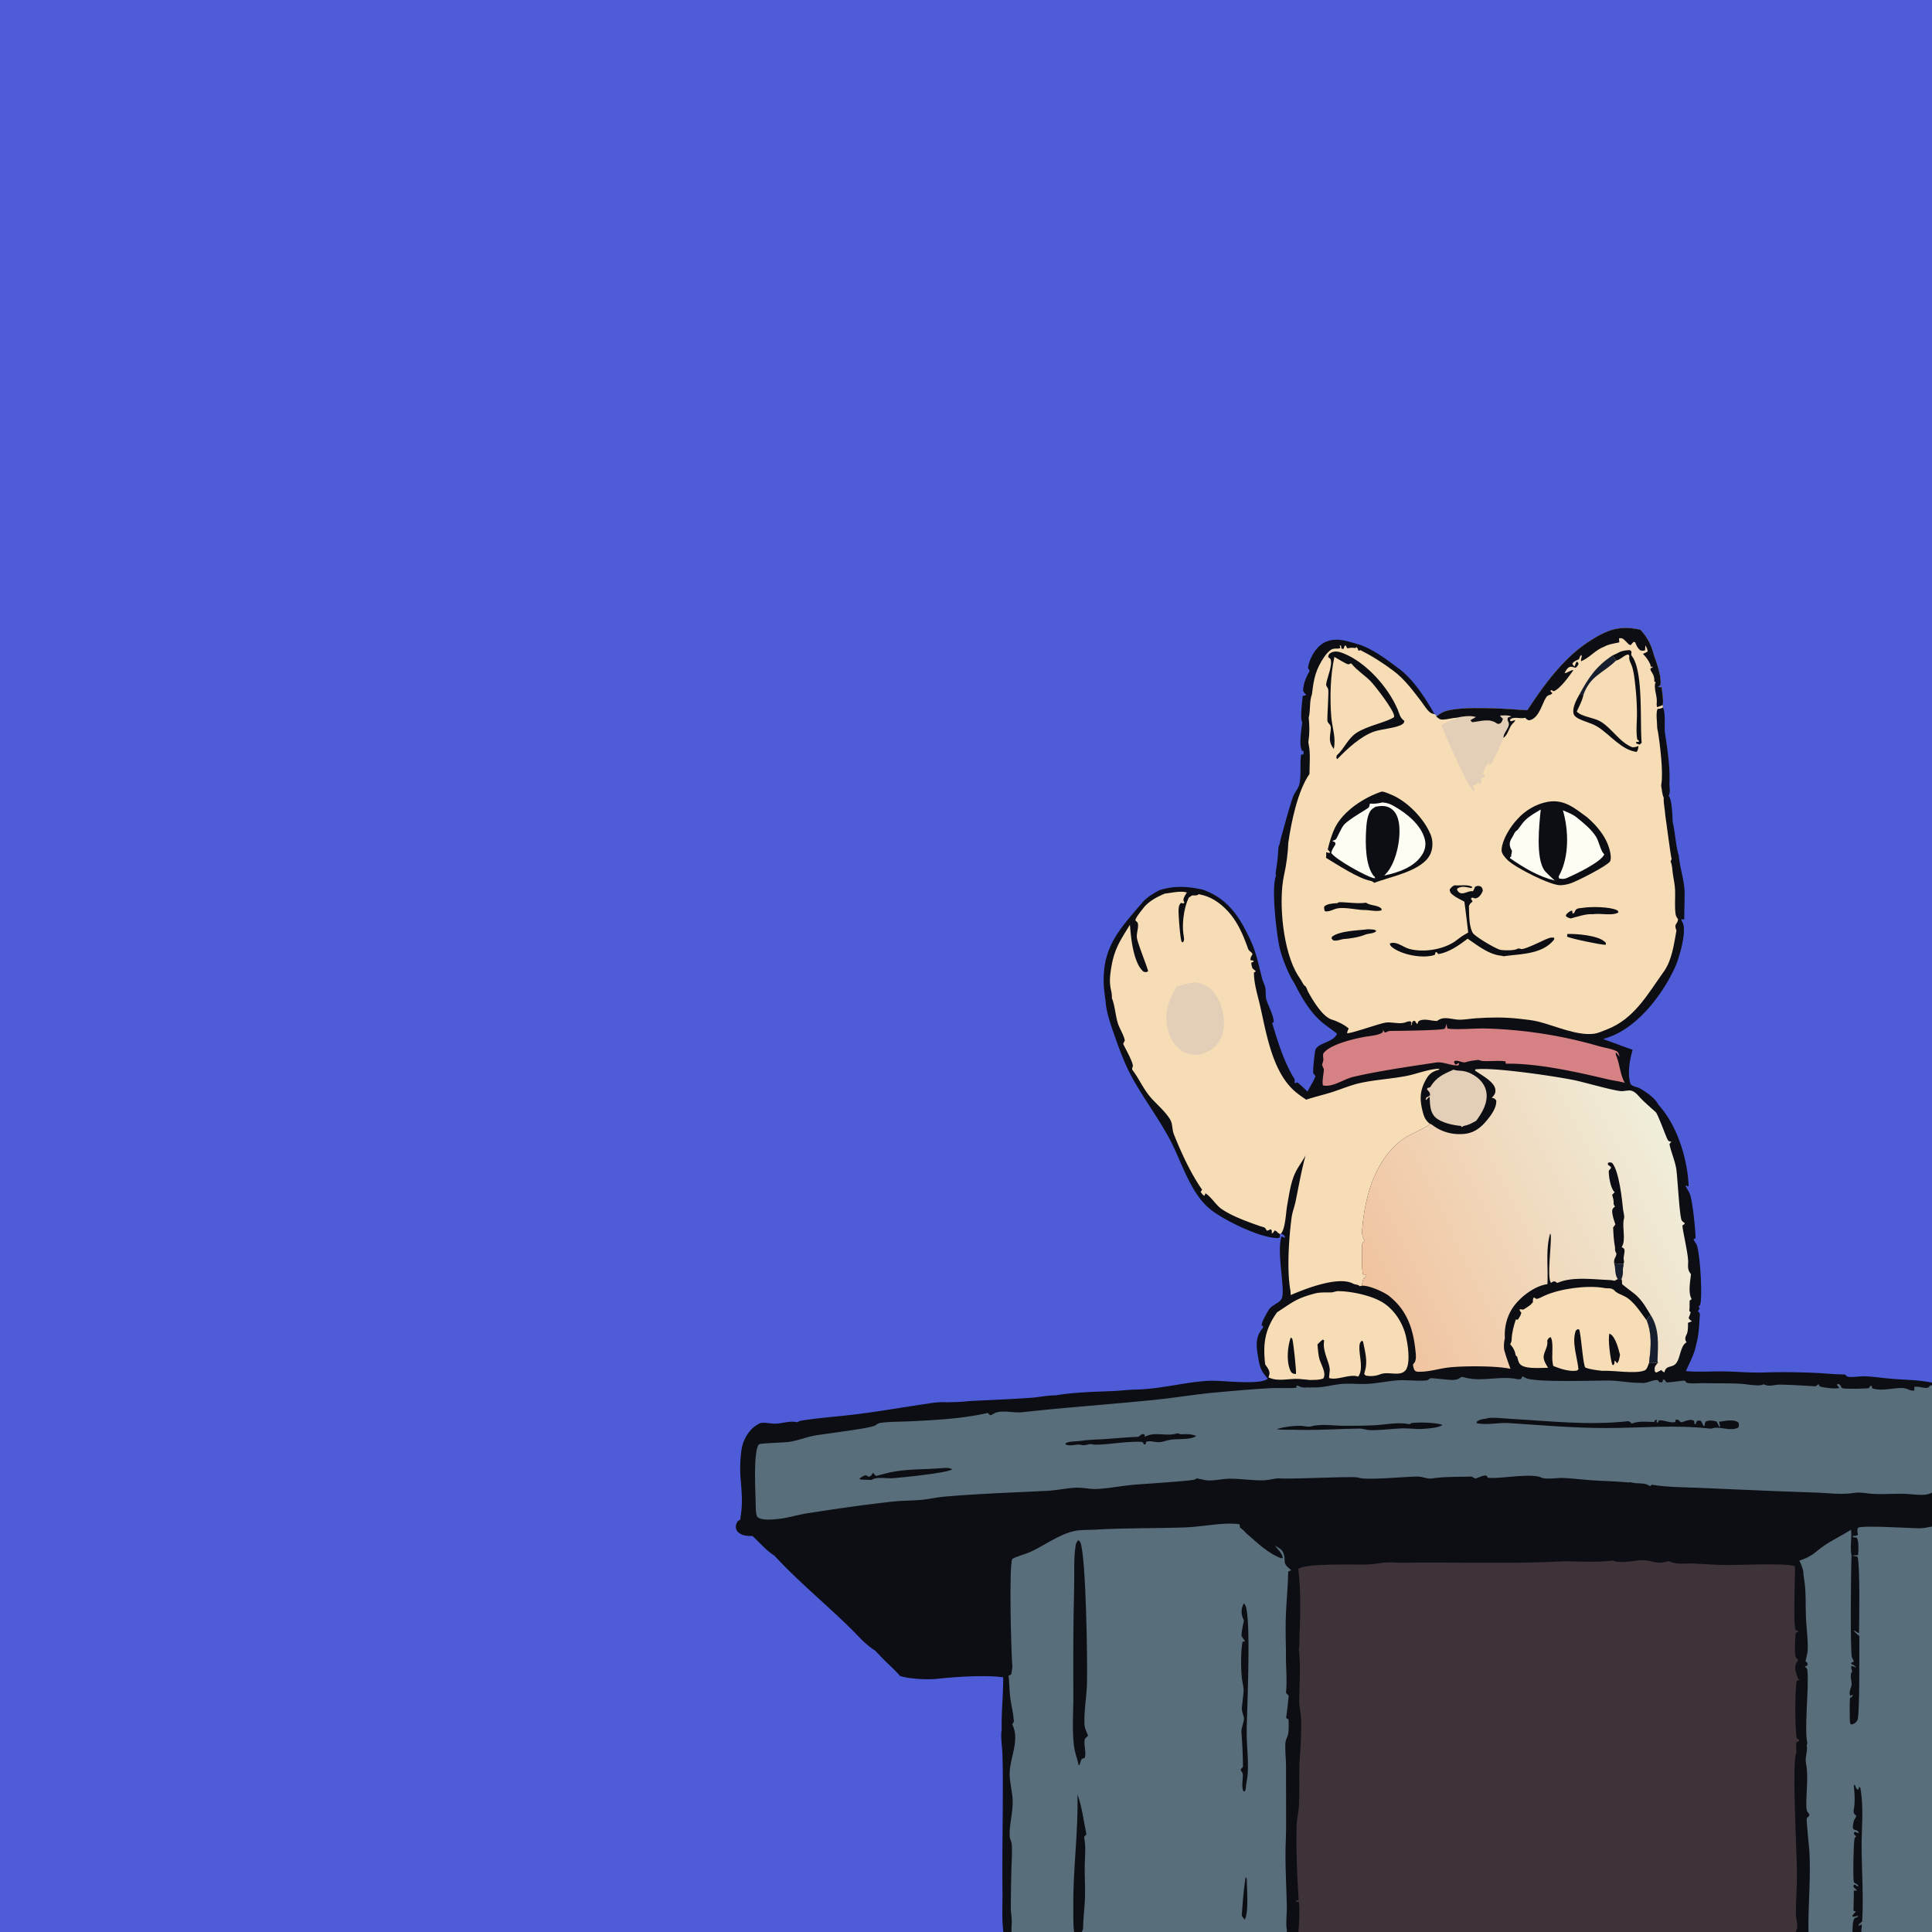 <svg version="1.1" xmlns="http://www.w3.org/2000/svg" style="display: block;" viewBox="0 0 2048 2048" width="1024" height="1024">
<rect x="0" y="0" width="2048" height="2048" fill="#808080" stroke="none"/>
<defs>
	<linearGradient id="Gradient1" gradientUnits="userSpaceOnUse" x1="1461.12" y1="1391.95" x2="1781.16" y2="1235.37">
		<stop class="stop0" offset="0" stop-opacity="1" stop-color="rgb(241,195,159)"/>
		<stop class="stop1" offset="1" stop-opacity="1" stop-color="rgb(240,238,218)"/>
	</linearGradient>
</defs>
<path transform="translate(0,0)" fill="rgb(78,92,216)" d="M 0 0 L 2048 0 L 2048 1465.68 L 2048 1468.5 L 2048 1582.35 L 2048 1618.19 L 2048 2048 L 1973.12 2048 L 1963.74 2048 L 1917.07 2048 L 1903.42 2048 L 1376.43 2048 L 1364.14 2048 L 1146.72 2048 L 1138.6 2048 L 1072.22 2048 L 1063.63 2048 L 457.422 2048 L 409.897 2048 L 0 2048 L 0 2030.12 L 0 0 z"/>
<path transform="translate(0,0)" fill="rgb(13,13,20)" d="M 1619.01 752.928 C 1636.34 726.393 1657.78 696.938 1684.89 679.665 C 1703.8 667.612 1716.43 662.562 1738.87 667.557 C 1746.51 675.772 1750.49 683.781 1753.25 694.622 C 1756.12 702.447 1761.87 718.472 1759.99 726.446 L 1757.41 728.143 C 1757.77 728.191 1758.12 728.242 1758.47 728.285 C 1760.17 728.492 1759.54 728.426 1761.51 728.441 C 1761.87 734.49 1763.6 741.503 1762.56 747.437 L 1762.79 749.965 C 1765.76 755.489 1764.19 769.521 1764.83 776.163 C 1767.58 794.648 1770.49 812.737 1769.64 831.533 C 1769.88 835.584 1770.7 839.906 1768.81 843.625 C 1772.21 846.66 1772.77 863.853 1773.04 869.206 C 1773.08 869.885 1773.09 870.565 1773.11 871.244 C 1775.83 882.93 1776.18 895.433 1779.58 906.99 L 1779.67 907.996 C 1781 921.392 1786.12 935.146 1785.78 948.53 L 1785.35 974.342 C 1783.76 974.825 1783.42 974.722 1781.86 974.392 C 1782.48 975.671 1783.23 976.955 1783.81 978.239 C 1788.15 987.732 1780.04 1015.47 1775.79 1024.9 C 1762.89 1053.54 1736.87 1087.9 1706.53 1099.03 A 118.268 118.268 0 0 1 1699.38 1101.42 L 1730.66 1112.86 C 1727.42 1123.86 1725.06 1137.77 1728.33 1149 C 1731.3 1152.46 1735.6 1151.85 1739.06 1154.18 C 1745.93 1158.2 1754.39 1163.99 1758.16 1171.29 C 1777.85 1192.82 1789 1228.71 1790.01 1257.38 L 1789.07 1257.64 L 1788 1256.64 L 1786.7 1256.9 C 1788.25 1260.45 1790.79 1263.55 1791.88 1267.29 C 1794.4 1275.97 1797.24 1302.8 1797.32 1312.34 L 1795.15 1314.05 L 1796.05 1315.43 C 1796.73 1316.5 1797.44 1317.59 1798.1 1318.66 C 1802.11 1325.26 1804.95 1375.57 1802.2 1383.06 C 1801.81 1384.12 1801.37 1384.36 1800.55 1385.22 L 1801.76 1387 L 1799.74 1389.89 C 1801.64 1391.64 1801.91 1391.74 1801.89 1394.46 C 1801.88 1395.36 1801.7 1397.03 1801.61 1397.96 C 1801.15 1406.91 1800.49 1416.88 1797.96 1425.49 C 1796.08 1435.82 1791.17 1443.86 1787.22 1453.4 C 1800.62 1454.65 1814.22 1453.54 1827.66 1453.77 C 1842.66 1454.03 1857.55 1455.48 1872.57 1454.8 C 1889.62 1454.25 1910.18 1454.61 1927.28 1455.48 C 1936.85 1455.96 1946.24 1457.01 1955.85 1456.97 C 1956.94 1458.14 1957.38 1459.11 1959.07 1459.39 C 1964.48 1460.29 1971.86 1458.67 1977.66 1458.94 C 1987.47 1459.41 1997.22 1460.99 2007.02 1461.73 C 2021.07 1462.78 2034.09 1462.73 2048 1465.68 L 2048 1468.5 L 2048 1582.35 L 2048 1618.19 L 2048 2048 L 1973.12 2048 L 1963.74 2048 L 1917.07 2048 L 1903.42 2048 L 1376.43 2048 L 1364.14 2048 L 1146.72 2048 L 1138.6 2048 L 1072.22 2048 L 1063.63 2048 C 1061.8 2034.2 1062.83 2019.11 1062.67 2005.13 C 1062.24 1967.13 1063.11 1929.28 1063.03 1891.31 A 874.967 874.967 0 0 0 1062.57 1858.57 C 1062.24 1850.33 1060.56 1841.43 1061.83 1833.31 C 1061.39 1814.96 1063.57 1796.43 1063.43 1777.98 C 1044.52 1775.46 1013.78 1777.43 994.758 1779.48 C 984.714 1780.85 963.829 1779.85 954.135 1776.58 C 946.939 1768.35 938.424 1761.43 931.137 1753.21 C 929.955 1752.31 928.846 1750.84 927.811 1749.75 C 919.438 1744.52 913.049 1737.91 906.297 1730.8 C 878.436 1702.69 847.623 1678.06 820.826 1648.93 C 812.27 1643.67 805.165 1635.09 797.759 1628.28 C 793.7 1628.13 789.372 1628.24 785.677 1626.34 C 783.075 1625 780.989 1623.38 780.273 1620.39 C 779.536 1617.31 780.548 1615.04 782.071 1612.46 L 784.841 1610.74 C 784.928 1608.51 785.258 1606.31 785.57 1604.11 C 787.255 1592.19 786.155 1580.19 785.158 1568.26 C 784.204 1558.76 784.617 1545.15 786.232 1535.67 C 787.796 1526.49 793.303 1516.6 801.108 1511.31 C 802.927 1510.08 805.087 1508.59 807.323 1508.33 C 811.993 1507.78 817.43 1509.31 822.309 1509.14 C 830.476 1508.85 836.671 1505.83 845.234 1507.64 C 847.408 1506 850.841 1505.68 853.527 1505.29 C 872.373 1502.55 891.554 1501.26 910.468 1498.84 C 934.285 1495.79 957.983 1491.62 981.751 1488.17 C 988.57 1486.98 996.022 1486.03 1002.95 1486.45 C 1010.83 1486.31 1018.71 1486.31 1026.53 1485.22 C 1048.66 1484.12 1070.91 1483.26 1093.02 1481.71 C 1101.54 1481.12 1110.36 1479 1118.84 1479.18 C 1139.19 1475.76 1158.88 1475.46 1179.36 1474.6 C 1187.77 1474.25 1196.07 1473.16 1204.5 1472.98 C 1229.53 1472.45 1253.42 1465.71 1278.2 1463.89 C 1288.48 1463.14 1299.22 1464.45 1309.53 1464.82 C 1316.93 1465.09 1338.57 1466.38 1343.9 1461.44 C 1340.21 1457.08 1337 1453.1 1335.48 1447.5 C 1334.38 1443.57 1333.79 1439.43 1333.14 1435.4 C 1331.64 1426.26 1331.23 1417.64 1336.99 1409.87 C 1338.35 1408.04 1338.77 1407.86 1339.07 1405.54 L 1337.46 1405.4 C 1336.92 1401.62 1342.66 1392.45 1344.68 1388.94 C 1348 1382.81 1356.72 1381.79 1358.92 1375.86 C 1362.46 1366.3 1353 1326.8 1358.5 1310.57 L 1361.33 1311.97 L 1362.25 1311.57 C 1361.33 1308.88 1360.26 1308.93 1357.89 1307.62 L 1356.73 1308.13 L 1356.88 1311.45 L 1355.06 1312.46 C 1336.56 1312.87 1294.89 1292.55 1281.07 1280.28 C 1260.9 1262.37 1252.51 1231.36 1240.19 1208.08 C 1228.35 1185.74 1212.8 1165.2 1200.52 1143.02 C 1192.2 1127.99 1186.4 1111.89 1180.75 1095.71 C 1177.04 1085.1 1172.59 1072.19 1171.94 1061 C 1171.23 1056.52 1170.78 1051.99 1170.23 1047.49 C 1167.4 1005.48 1184.88 987.127 1210.59 957.146 C 1215.6 951.084 1221.9 947.591 1228.64 943.796 C 1244.16 938.558 1260.05 939.572 1275.76 943.29 C 1302.3 953.146 1314.47 972.595 1325.85 997.277 C 1331.97 1010.56 1334.28 1023.27 1337.88 1037.26 C 1338.72 1040.5 1340.49 1043.49 1341.21 1046.73 C 1342.11 1050.86 1341.21 1055.33 1342.35 1059.37 C 1344.38 1066.6 1350.22 1076.17 1350.17 1083.47 L 1348.56 1084.44 C 1354.32 1103.57 1360.05 1122.53 1369.91 1140.01 C 1371.59 1142.99 1373.28 1144.17 1372.04 1147.57 C 1373.98 1148.36 1372.91 1148.28 1375.24 1147.35 C 1379.08 1150.37 1382.48 1153.73 1385.96 1157.15 C 1388.8 1151.65 1392.32 1146.5 1394.5 1140.69 C 1393.72 1139.61 1392.59 1138.71 1392.17 1137.44 C 1391.42 1135.17 1393.59 1115.79 1394.29 1113.28 C 1396.51 1105.31 1413.39 1105.36 1417.33 1095.78 C 1411.84 1091.26 1405.71 1087.43 1400.37 1082.77 C 1388.23 1072.19 1379.24 1056.58 1372.12 1042.28 C 1367.86 1035.93 1364.68 1028.58 1361.89 1021.49 C 1359.42 1015.2 1357.28 1008.76 1355.94 1002.14 C 1352.98 987.548 1347.45 940.313 1352.64 928.292 C 1352.1 926.557 1352.18 925.75 1352.47 923.91 C 1353.82 915.345 1354.86 906.457 1355.21 897.795 C 1356.91 894.523 1357.16 890.562 1358.2 887.015 C 1362.26 873.041 1365.83 858.466 1370.61 844.748 C 1372.37 839.705 1376.46 836.093 1377.52 830.702 C 1379.49 820.711 1377.77 809.988 1379.22 799.837 C 1380.68 799.883 1379.85 799.897 1381.72 799.712 L 1381.95 796.336 L 1380.07 795.699 C 1376.77 789.091 1379.62 773.112 1380.46 765.67 C 1377.8 761.597 1380.63 743.065 1380.88 737.93 C 1381.85 737.633 1382.81 737.319 1383.75 736.953 L 1384.82 736.531 C 1383.23 735.03 1382.04 734.052 1381.33 731.942 C 1381.9 723.594 1384.38 718.451 1388.28 711.18 C 1387.71 710.073 1387.12 709.025 1386.49 707.956 C 1386.83 706.117 1387.2 704.267 1387.78 702.485 C 1390.54 693.975 1395.92 685.474 1403.83 681.09 C 1416.93 674.811 1428.66 679.901 1441.75 683.568 C 1455.97 688.697 1469.03 698.398 1481.02 707.411 C 1497.6 718.954 1510.73 739.662 1520.65 757.01 L 1522.46 758.177 L 1522.59 759.59 C 1525.33 757.301 1528.39 755.142 1531.81 754.023 C 1550.61 747.875 1598.32 751.428 1619.01 752.928 z"/>
<path transform="translate(0,0)" fill="rgb(227,206,183)" d="M 1540.86 1133.8 C 1545.6 1136.24 1552.12 1132.59 1564.41 1141.09 C 1570.15 1145.07 1574.65 1151.08 1575.68 1158.1 C 1577.29 1169.12 1571.16 1179.66 1564.78 1188.13 C 1561.65 1189.72 1558.11 1191.97 1554.71 1192.79 C 1553.11 1193.18 1551.9 1193.32 1550.43 1194.15 C 1550.1 1194.34 1549.79 1194.57 1549.47 1194.78 L 1548.61 1193.49 C 1540.71 1192.97 1527.66 1190.06 1521.74 1184.59 C 1516.14 1179.42 1515.85 1171.73 1515.57 1164.64 L 1515.51 1162.91 L 1514.95 1162.77 L 1511.85 1166.04 L 1511.27 1165.48 L 1512.03 1163.29 C 1513.78 1162.63 1514.5 1162.28 1515.98 1161.03 C 1515.77 1157.66 1514.87 1157.29 1512.69 1154.83 L 1513.11 1153.4 L 1516.07 1152.43 C 1522.61 1141.65 1529.93 1138.78 1540.86 1133.8 z"/>
<path transform="translate(0,0)" fill="rgb(246,221,182)" d="M 1600.88 1424.96 C 1601.91 1422.93 1602.34 1422.04 1602.41 1419.71 C 1602.64 1412.93 1604.63 1404.95 1606.95 1398.55 L 1608.36 1399.02 L 1609.41 1398.41 C 1610.8 1396.13 1612.14 1394.14 1612.7 1391.48 C 1611.4 1390.04 1611.17 1389.83 1610.74 1387.85 C 1612.13 1388 1613.5 1388.11 1614.88 1388.21 C 1618.48 1385.88 1622.67 1383.78 1625.03 1380.12 C 1624.87 1377.86 1624.79 1377.47 1625.84 1375.36 C 1627.41 1376.01 1626.93 1375.67 1628.12 1376.65 C 1629.42 1377.73 1635.74 1374.14 1637.69 1373.28 C 1654.12 1366 1681.64 1362.31 1699.33 1365.12 C 1700.97 1365.38 1702.42 1365.7 1704.09 1365.68 C 1707.27 1365.63 1708.18 1365.72 1710.93 1367.47 C 1713.23 1370.67 1718.85 1372.41 1722.38 1374.26 C 1731.94 1379.26 1739.15 1391.27 1745.61 1399.77 C 1751.08 1413.4 1750.23 1427.6 1748.33 1441.92 C 1748.12 1443.49 1748.17 1442.8 1748.18 1444.39 C 1747.3 1446.68 1745.96 1451.52 1743.7 1452.55 C 1734.26 1456.87 1709.97 1452.4 1698.37 1453.14 C 1692.83 1452.43 1685.81 1451.81 1680.63 1449.71 C 1678.18 1448.72 1676.14 1415.04 1674 1409.38 L 1672.36 1408.94 L 1670.42 1410.49 C 1665.86 1423.03 1672.04 1438.67 1673.21 1451.4 L 1671.92 1452.77 C 1664.49 1454.49 1653.37 1450.84 1646.45 1447.91 C 1646.25 1446.81 1646.08 1445.69 1645.87 1444.59 C 1644.55 1437.63 1647.25 1422.58 1643.71 1417.35 C 1641.27 1418.41 1641.45 1418.87 1640.13 1421.05 C 1641.2 1426.85 1637.73 1431.09 1636.52 1436.54 C 1635.47 1441.24 1638.73 1446.09 1640.99 1449.9 C 1633.77 1449.91 1619.59 1451.23 1613.32 1447.61 C 1610.25 1445.83 1609.47 1443.13 1608.73 1439.86 C 1608.26 1437.8 1608.26 1438.16 1606.77 1436.9 C 1605.91 1432.03 1604.2 1428.62 1600.88 1424.96 z"/>
<path transform="translate(0,0)" fill="rgb(13,13,20)" d="M 1706.04 1413.75 C 1706.32 1413.86 1706.62 1413.93 1706.88 1414.08 C 1712.67 1417.38 1715.66 1430.09 1717.31 1436.25 C 1716.62 1439.23 1716.38 1443.01 1714.19 1445.11 L 1711.95 1442.34 C 1710.66 1443.81 1712.23 1444.94 1710.26 1447.09 L 1709.15 1446.73 C 1707.07 1441.04 1704.26 1419.44 1706.04 1413.75 z"/>
<path transform="translate(0,0)" fill="rgb(214,129,131)" d="M 1533.12 1085.62 L 1533.28 1085.73 C 1533.59 1087.28 1533.96 1088.74 1534.42 1090.25 C 1541.81 1091.85 1565.45 1089.93 1574.46 1090.25 A 479.285 479.285 0 0 1 1695.69 1109.2 C 1701.14 1110.76 1708.04 1111.64 1713.13 1114.07 C 1715.95 1115.41 1715.9 1117.44 1716.81 1120.21 C 1715.6 1118.51 1714.36 1117.07 1712.89 1115.58 C 1712.63 1117.3 1712.77 1117.89 1713.44 1119.53 C 1717.03 1128.34 1717.4 1138.7 1721.95 1147.07 C 1722.09 1147.32 1722.23 1147.57 1722.38 1147.81 C 1716.55 1146.23 1710.54 1145.55 1704.65 1144.18 C 1671.8 1136.51 1631.71 1127.32 1597.86 1127.53 L 1596.17 1127.55 L 1595.96 1125.27 C 1590.94 1123.75 1578.28 1125.36 1571.69 1124.69 L 1570.32 1124.54 C 1568.79 1124 1567.56 1123.43 1565.9 1123.66 C 1561.65 1124.26 1558.07 1124.57 1553.9 1125.95 C 1550.18 1127.17 1546.25 1123.48 1541.83 1124.72 L 1541.32 1126.33 L 1543.07 1128.66 C 1544.13 1128.08 1545.1 1127.45 1546.11 1126.78 L 1546.77 1128.04 L 1545.81 1129.37 C 1537.64 1129.87 1530.18 1125.11 1521.92 1126.37 C 1492.87 1130.78 1463 1134.98 1434.39 1141.55 C 1424.7 1143.77 1412.44 1153.01 1402.37 1150.55 C 1401.23 1145.74 1403.29 1138.32 1403.36 1133.15 C 1402.52 1131.62 1401.93 1130.27 1401.45 1128.58 C 1402.26 1126.15 1403.14 1123.97 1402.68 1121.37 C 1402.34 1119.49 1402.41 1118.57 1402.79 1116.73 C 1409.37 1107.3 1434.07 1101.5 1445.34 1099.33 C 1451.12 1098.22 1459.42 1097.78 1464.57 1095.11 C 1465.96 1094.39 1465.9 1093.13 1466.35 1091.73 C 1467.06 1093.49 1466.74 1093.63 1468.54 1094.53 C 1470.03 1093.9 1471.91 1092.86 1473.59 1092.84 C 1481.01 1092.77 1527.87 1092.32 1531.22 1090.51 C 1532.44 1089.85 1532.76 1086.95 1533.12 1085.62 z"/>
<path transform="translate(0,0)" fill="rgb(246,221,182)" d="M 1353.82 1391.01 L 1354.86 1390.35 C 1371.09 1379.86 1374.03 1376.47 1393.71 1371.17 C 1399.25 1369.68 1405.31 1370.15 1411.01 1369.99 C 1413.6 1369.92 1415.95 1368.66 1418.43 1368.67 C 1432.34 1368.74 1452.55 1373.02 1464.6 1379.99 C 1477.57 1387.5 1486.9 1401.92 1490.28 1416.32 C 1492.31 1424.94 1495.19 1443.43 1490.7 1451.42 C 1489.23 1454.03 1486.61 1455.43 1483.71 1455.86 C 1476.65 1456.92 1469.68 1454.24 1462.81 1456.91 C 1458.03 1458.76 1452.51 1459.25 1447.52 1458.05 L 1446.12 1456.51 C 1446.46 1455.11 1446.8 1453.71 1447.17 1452.32 C 1449.83 1442.37 1446.83 1431.85 1444.86 1421.99 L 1443.6 1421.29 C 1441.55 1423.02 1441.28 1424.3 1441.07 1426.98 C 1440.33 1436.04 1445.89 1451.92 1439.6 1459.3 C 1439.2 1459.15 1438.82 1458.96 1438.41 1458.86 C 1429.74 1456.75 1416.88 1463.52 1408.86 1460.72 C 1409.03 1458.31 1409.2 1455.97 1409.51 1453.57 C 1410.45 1446.16 1402.49 1434.39 1403.37 1423.59 C 1403.45 1422.61 1403.51 1421.62 1403.58 1420.64 L 1402.11 1420.05 C 1400.05 1421.69 1398.33 1423.28 1396.55 1425.22 C 1397.03 1429.9 1397.34 1434.81 1398.35 1439.41 C 1399.71 1445.65 1406.57 1455.56 1402.74 1461.21 C 1398.78 1462.93 1392.63 1462.74 1388.29 1462.83 C 1387.4 1462.85 1386.19 1462.61 1385.29 1462.45 A 143.276 143.276 0 0 1 1378.99 1461.9 C 1367.64 1460.63 1355.06 1465.19 1344.65 1460.08 C 1345.07 1458.8 1345.29 1458.26 1345.56 1457.06 C 1346.45 1453.09 1343.22 1449.45 1341.16 1446.33 C 1338.58 1424.33 1340.85 1409.06 1353.82 1391.01 z"/>
<path transform="translate(0,0)" fill="rgb(13,13,20)" d="M 1368.24 1417.74 L 1369.84 1419.09 C 1371.05 1422.46 1374.44 1454.43 1373.77 1456.5 C 1373.13 1456.46 1372.19 1456.41 1371.58 1456.26 C 1369.36 1455.71 1368.56 1454.56 1367.69 1452.53 C 1363.47 1442.69 1364.81 1427.68 1368.24 1417.74 z"/>
<path transform="translate(0,0)" fill="rgb(88,110,122)" d="M 1963.58 1649.09 C 1965.8 1648.42 1967.38 1648.93 1969.66 1648.45 C 1970.08 1643.16 1970.59 1634.98 1968.42 1630.01 L 1964.31 1629.54 L 1964.1 1627.99 C 1966.77 1628.08 1967.21 1628.55 1969.49 1626.97 C 1969.06 1624.31 1968.32 1621.92 1969.66 1619.42 C 1975.47 1616.63 2025.93 1620.11 2034.85 1620.05 C 2039.24 1620.02 2043.69 1619 2048 1618.19 L 2048 2048 L 1973.12 2048 L 1963.74 2048 L 1917.07 2048 C 1916.53 2019.55 1919.68 1991.25 1918.05 1962.79 C 1917.84 1959.07 1914.53 1929.08 1915.31 1927.57 C 1916.56 1925.12 1917.86 1926.49 1917.99 1923.05 C 1917.05 1921.96 1915.76 1920.73 1915.37 1919.3 C 1913.25 1911.53 1917.56 1884.46 1914.61 1870.44 C 1912.85 1862.04 1916.58 1857.48 1915.19 1849.58 L 1915.88 1847.95 C 1912.34 1832.82 1917.65 1790.32 1915.99 1771.52 C 1915.73 1768.53 1915.49 1768.64 1913.2 1766.82 C 1914.02 1766.16 1913.56 1766.46 1914.84 1765.9 L 1915.9 1765.46 L 1916.05 1762.94 L 1913.96 1761 C 1914.32 1759.37 1914.63 1757.72 1915 1756.09 C 1915.57 1753.55 1916.18 1751.08 1916.27 1748.46 C 1916.65 1737.71 1914.93 1726.53 1914.42 1715.75 C 1913.77 1702.06 1914.76 1687.01 1912.35 1673.56 C 1911.88 1670.9 1911.66 1668.47 1911.61 1665.77 C 1910.55 1661.63 1909.46 1658.09 1907.33 1654.36 C 1914.88 1651.86 1920.21 1649.19 1926.34 1643.95 C 1936.81 1635 1950.5 1629.02 1962.19 1621.55 C 1963.22 1630.49 1960.85 1640.39 1962.72 1649 C 1962.06 1660.13 1961.14 1753.7 1963.18 1757.07 C 1963.99 1758.41 1964.6 1759.66 1965.12 1761.14 C 1963.76 1762.68 1962.36 1761.58 1962.25 1763.61 C 1964.74 1764.98 1966.17 1765.3 1967.47 1767.88 C 1966.37 1767.48 1965.44 1766.7 1964.34 1766.33 C 1963.73 1766.12 1963.06 1766.19 1962.42 1766.12 C 1962.17 1768.24 1962.72 1769.69 1963.38 1771.71 C 1959.6 1777.06 1964.49 1783.43 1962.14 1788.62 C 1961.06 1791.01 1960.25 1794.42 1961.06 1797 C 1961.14 1797.27 1961.3 1797.52 1961.42 1797.79 L 1962.63 1796.89 L 1964.46 1796.98 C 1963.3 1798.61 1962.67 1799.02 1961.02 1800.05 C 1960.6 1802.16 1960.68 1824.48 1961.17 1826.75 L 1962.44 1828.12 C 1965.5 1827.53 1967.14 1826.34 1968.85 1823.67 C 1971.6 1819.38 1970.85 1747.23 1970.99 1734.4 C 1969.13 1732.68 1966.1 1730.47 1965.05 1728.23 C 1966.99 1728.72 1969.27 1731.29 1970.63 1731.04 C 1970.9 1720.02 1971.76 1657.61 1969.08 1650.2 L 1963.58 1649.09 z"/>
<path transform="translate(0,0)" fill="rgb(13,13,20)" d="M 1963.74 2048 C 1963.95 2043.85 1963.58 2036.64 1966.03 2033.23 C 1968.78 2032.43 1968.78 2032.68 1970.17 2030.21 L 1968.8 2031.55 L 1970.01 2030.59 C 1967.98 2031.18 1966.38 2031.7 1964.27 2031.85 L 1963.54 2030.73 C 1964.73 2029.14 1965.86 2027.82 1967.33 2026.48 L 1964.72 2025.38 A 857.505 857.505 0 0 0 1965.16 2004.14 C 1966.33 2004.09 1967.45 2004.06 1968.62 2004.1 L 1964.56 1999.99 L 1965.08 1998.11 L 1966.53 1997.81 L 1969.07 1999.74 L 1969.99 1998.93 C 1968.32 1996.77 1966.82 1996.92 1965.28 1995.26 C 1964.02 1993.91 1964.92 1956.16 1965.58 1951.41 C 1965.84 1949.54 1965.78 1948.19 1967.33 1946.93 C 1967.43 1946.85 1967.57 1946.84 1967.69 1946.8 C 1966.19 1945.21 1965.42 1945.05 1965.23 1942.79 L 1966.33 1941.8 L 1969.71 1943.1 L 1970.53 1942.44 C 1966.97 1937.2 1961.99 1943.17 1965.03 1930.76 C 1965.39 1929.31 1966.18 1928.25 1966.87 1926.94 C 1967.23 1926.25 1967.5 1925.53 1967.82 1924.83 C 1965.74 1923.15 1964.94 1922.66 1964.92 1919.72 C 1964.92 1919.12 1965.25 1917.32 1965.37 1916.54 C 1966.6 1908.64 1965.8 1899.77 1965.04 1891.83 C 1967.13 1893.1 1966.21 1892.1 1967.01 1894.08 C 1967.7 1895.8 1968.26 1896.32 1969.66 1897.42 L 1970.81 1894.23 L 1971.95 1894.84 C 1975.84 1915.45 1973.26 1937.96 1973.39 1958.9 C 1973.54 1983.34 1975.54 2013.15 1973.91 2036.96 A 215.074 215.074 0 0 0 1970.41 2039.88 L 1970.6 2041.66 L 1973.12 2039.67 C 1974.25 2042.8 1972.82 2044.89 1973.12 2048 L 1963.74 2048 z"/>
<path transform="translate(0,0)" fill="rgb(246,221,182)" d="M 1234.84 947.219 C 1242.26 946.52 1250.86 944.034 1258.12 946.05 C 1256.75 948.572 1253.61 952.493 1254.77 955.256 C 1254.99 955.789 1255.32 956.273 1255.6 956.781 L 1254.52 957.642 L 1251.82 957.157 C 1249.62 959.246 1249.38 962.364 1249.32 965.259 C 1249.22 970.237 1250.94 994.486 1252.61 998.385 L 1253.95 998.886 C 1255.35 997.277 1255.17 995.59 1254.98 993.51 C 1254.88 992.407 1254.64 991.321 1254.49 990.225 C 1252.87 978.799 1255.04 961.743 1260.31 951.358 L 1263.74 949.189 C 1263.82 949.176 1263.9 949.15 1263.99 949.15 C 1266.25 949.154 1268.27 949.548 1270.27 948.285 C 1270.54 948.116 1270.78 947.916 1271.04 947.731 L 1272.26 948.285 C 1286.99 950.96 1299.8 962.065 1308.12 974.17 C 1314.64 983.662 1319.1 994.645 1322.94 1005.44 C 1324.2 1008.97 1327.4 1009.22 1327.66 1011.56 C 1326.48 1013.9 1325.28 1015.22 1325.62 1017.88 C 1326.02 1017.92 1326.42 1017.95 1326.81 1018.01 C 1328.46 1018.24 1327.84 1018.03 1329.16 1018.95 C 1327.69 1020.14 1328.56 1019.59 1326.45 1020.44 C 1326.51 1022.8 1326.9 1024.36 1327.77 1026.55 L 1331.31 1029.58 L 1329.24 1030.99 C 1329.14 1042.38 1333.05 1054.42 1335.59 1065.46 C 1342.12 1093.9 1347.82 1131.48 1368.92 1153.34 C 1373.54 1158.11 1379.13 1162.04 1384.65 1165.7 C 1393.94 1162.55 1403.43 1160.49 1412.7 1157.47 C 1422.68 1154.22 1432.56 1149.98 1442.85 1147.82 C 1458.84 1144.45 1475.16 1143.6 1491.06 1140.51 C 1502.1 1138.36 1514.61 1133.09 1525.77 1132.93 L 1525.22 1134.02 C 1524.79 1134.14 1524.36 1134.26 1523.93 1134.38 C 1517.35 1136.3 1514.3 1139.25 1511.08 1145.25 C 1504.53 1157.43 1505.02 1167.17 1508.55 1180.01 C 1509.92 1184.95 1511.72 1188.13 1515.79 1191.32 C 1515.58 1191.57 1515.39 1191.84 1515.16 1192.07 C 1511.58 1195.49 1495.13 1202 1488.41 1206.68 C 1458.47 1227.5 1447.25 1266.53 1444.2 1300.98 C 1443.64 1307.25 1443.52 1310 1446.75 1315.55 C 1446.46 1315.76 1446.15 1315.97 1445.86 1316.19 C 1444.48 1317.25 1444.97 1316.83 1443.91 1318.5 C 1444.1 1326.27 1442.83 1345.53 1445.21 1351.79 L 1447.77 1351.28 L 1448.58 1352.43 C 1447.49 1353.69 1446.5 1354.56 1445.22 1355.6 C 1444.51 1358.05 1443.92 1360.43 1443.46 1362.94 L 1441.41 1363.44 C 1440.09 1362.2 1439.53 1362.13 1437.68 1361.72 C 1436.5 1361.46 1435.54 1361.29 1434.43 1360.77 C 1433.57 1360.36 1433.36 1360.19 1432.45 1359.83 C 1416.07 1353.47 1383.56 1366.22 1368.16 1372.82 C 1368.11 1371.02 1368.1 1369.24 1367.79 1367.46 C 1364.01 1346.06 1366.27 1312.32 1369.15 1290.69 C 1369.93 1284.84 1372.32 1278.86 1373.5 1273.02 C 1376.8 1256.75 1379.56 1240.86 1383.94 1224.79 C 1380.79 1230.82 1376.52 1236.24 1373.5 1242.26 C 1368.23 1252.75 1366.42 1266.81 1364.37 1278.34 C 1363.09 1285.54 1362.55 1302.63 1357.89 1307.62 L 1356.73 1308.13 C 1356.22 1307.83 1355.67 1307.59 1355.21 1307.22 C 1353.36 1305.77 1353.65 1305.13 1351.17 1304.36 C 1350.18 1305.92 1349.81 1306.71 1348.19 1307.68 C 1348.11 1305.56 1348.62 1304.59 1347.07 1303.04 C 1346.6 1303.25 1344.99 1304 1344.56 1304.13 C 1344.03 1304.29 1343.45 1304.69 1342.93 1304.48 C 1342.67 1304.37 1341.39 1301.97 1341 1301.65 C 1340.01 1300.83 1336.64 1300.09 1335.29 1299.61 C 1322.41 1295.04 1306.46 1289.45 1295.17 1281.75 C 1288.22 1277.01 1283.68 1267.77 1276.21 1263.95 L 1277.94 1265.01 L 1276.63 1267.66 C 1274.89 1266.61 1273.93 1265.1 1272.69 1263.52 C 1273.25 1262.75 1273.79 1261.97 1274.31 1261.17 C 1262.21 1243.87 1252.25 1222.12 1244.38 1202.48 C 1242.43 1197.61 1243.11 1191.45 1240.59 1187.07 C 1235.13 1177.6 1224.78 1169.7 1217.98 1161.17 C 1211.53 1153.09 1207.13 1143.17 1200.87 1134.8 C 1198.91 1132.19 1201.12 1131.95 1200.83 1129.34 C 1200.3 1124.43 1193.05 1111.83 1190.63 1106.59 C 1191.03 1105.65 1191.44 1104.71 1191.9 1103.79 L 1192.34 1102.94 C 1190.96 1096.14 1186.81 1090.79 1184.84 1084.24 C 1182.4 1076.14 1181.97 1067.14 1179.08 1059.19 C 1178.95 1058.83 1178.8 1058.48 1178.66 1058.12 C 1178.72 1054.74 1178.42 1052.28 1177.58 1049 C 1175.98 1041.2 1176.51 1035.54 1177.67 1027.67 C 1180.79 1006.64 1186.91 997.856 1197.76 980.311 A 505.809 505.809 0 0 0 1198.56 989.045 C 1199.74 1000.61 1202.83 1022.35 1212.26 1030.06 C 1214.76 1030.61 1214.79 1030.77 1217.03 1029.6 C 1217.17 1027.72 1206.38 1001.04 1205.28 994.711 C 1204.42 989.704 1206.69 984.947 1206.35 980.07 C 1206.17 977.614 1205.24 977.282 1203.51 975.702 C 1203.93 972.099 1211.03 964.142 1213.39 960.832 C 1219.92 954.183 1226.36 950.825 1234.84 947.219 z"/>
<path transform="translate(0,0)" fill="rgb(227,206,183)" d="M 1266.48 1041.38 C 1270.25 1041.71 1274.28 1042.73 1277.63 1044.51 C 1286.54 1049.24 1291.76 1057.97 1294.78 1067.3 C 1298.37 1078.4 1298.94 1091.72 1293.28 1102.18 C 1288.22 1111.53 1280.55 1115.38 1270.79 1118.12 C 1264.96 1118.21 1260.19 1117.96 1254.95 1115.1 C 1246.27 1110.37 1240.85 1102.07 1238.26 1092.68 C 1233.47 1075.34 1238.31 1060.99 1246.92 1046.11 C 1253.44 1043.55 1259.58 1042.21 1266.48 1041.38 z"/>
<path transform="translate(0,0)" fill="url(#Gradient1)" d="M 1515.79 1191.32 C 1516.85 1191.44 1517.51 1191.95 1518.37 1192.59 C 1528.18 1199.9 1539.19 1203 1551.47 1202.05 C 1561.56 1201.28 1568.76 1196.25 1575.14 1188.77 C 1580.09 1182.96 1586.65 1174.49 1586.08 1166.59 C 1584.48 1164.33 1584.02 1164.46 1581.33 1163.62 C 1582.13 1162.82 1582.83 1162.16 1583.5 1161.22 C 1585.07 1159.01 1585.54 1156.85 1585 1154.2 C 1583.35 1146.15 1569.69 1139.29 1563.61 1134.81 L 1563.88 1133.66 C 1580.53 1130.75 1650 1141.01 1669.92 1145.27 C 1680.6 1147.56 1710.73 1156.26 1718.53 1156.63 C 1721.55 1156.77 1724.57 1155.88 1727.55 1155.95 C 1731.53 1156.04 1734.78 1159.29 1737.25 1162.06 C 1739.36 1164.42 1741.5 1166.58 1743.84 1168.72 A 628.412 628.412 0 0 0 1755.33 1179.05 C 1759 1184.59 1766.64 1207.28 1768.45 1209.15 C 1769.15 1209.88 1770.77 1210.14 1771.69 1210.36 C 1771.3 1210.79 1770.9 1211.21 1770.53 1211.66 C 1770.23 1212.03 1769.97 1212.43 1769.69 1212.81 C 1771.48 1221.53 1775.32 1229.85 1776.82 1238.55 C 1778.27 1246.97 1780.19 1288.64 1782.65 1293.6 C 1783.27 1294.85 1784.88 1295.8 1785.97 1296.61 C 1785.39 1298.53 1784.05 1298 1783.55 1299.13 C 1782.78 1300.89 1789.82 1329.68 1789.51 1338.03 C 1789.32 1343.46 1788.97 1346.24 1792.5 1350.69 C 1791.74 1358.33 1789.24 1370.47 1793.27 1377.12 L 1791.16 1378.63 C 1790.87 1382.31 1791.31 1386 1790.7 1389.65 L 1792.14 1390.96 C 1792.05 1391.34 1791.97 1391.72 1791.86 1392.1 C 1791.42 1393.79 1790.76 1395.29 1790.05 1396.89 C 1790.81 1398.91 1791.79 1399.41 1793.56 1400.55 L 1789.35 1402.25 L 1789.36 1403.31 C 1789.36 1407.1 1789.41 1411.67 1787.67 1415.03 C 1786.64 1417.02 1786.01 1419.42 1787.03 1421.55 C 1787.25 1422 1787.6 1422.38 1787.88 1422.79 C 1787.42 1423.14 1786.93 1423.48 1786.48 1423.85 C 1781.36 1428.07 1781.05 1439.27 1777.06 1444.75 C 1772.77 1450.63 1766.2 1446.37 1764.37 1454.77 C 1762.65 1454.01 1762.24 1453.6 1761.01 1452.26 C 1760.67 1452.46 1760.33 1452.67 1759.99 1452.86 C 1758.6 1453.66 1757.18 1454.33 1755.73 1455 L 1754.26 1454 C 1753.92 1451.36 1753.59 1449.65 1755.23 1447.3 C 1755.94 1446.28 1756.73 1445.46 1757.55 1444.54 L 1748.18 1444.39 C 1748.17 1442.8 1748.12 1443.49 1748.33 1441.92 C 1750.23 1427.6 1751.08 1413.4 1745.61 1399.77 C 1746.71 1396.95 1747.58 1395.94 1749.8 1394.03 L 1745.06 1386.37 C 1741.9 1381.16 1738.49 1376.8 1734.02 1372.66 C 1732.25 1371.02 1719.95 1361.96 1719.62 1361.24 C 1719.07 1360.05 1719.8 1357.92 1718.83 1355.93 L 1714.89 1355.84 L 1711.57 1357.67 C 1709.26 1357.15 1707.25 1356.92 1704.87 1356.82 C 1689.05 1356.18 1667.31 1353.29 1652.45 1359.34 C 1651.84 1359.59 1651.2 1359.75 1650.58 1359.95 C 1648.86 1358.75 1648.63 1357.88 1646.31 1358.57 C 1645.87 1358.7 1644.57 1359.61 1644.14 1359.9 C 1639.06 1354.04 1646.13 1309.61 1643.27 1307.61 C 1638.27 1324.29 1641.26 1343.97 1640.32 1361.27 C 1627.32 1362.97 1612.85 1373.87 1605.04 1384.22 C 1597.84 1393.77 1594.63 1405.84 1595.18 1417.69 C 1595.25 1419.27 1595.23 1418.66 1594.69 1420.58 L 1594.77 1420.88 C 1594.15 1424.43 1594.04 1427.31 1594.51 1430.88 C 1596.34 1437.7 1598.78 1444.33 1601.12 1450.98 L 1599.57 1450.69 C 1584.52 1447.76 1550.94 1447.84 1535.62 1449.59 C 1525.8 1450.71 1516.16 1453.9 1506.23 1454.07 C 1503.99 1454.11 1501.06 1454.55 1499.58 1452.54 C 1498.8 1451.48 1497.39 1447.13 1498.08 1445.94 C 1498.27 1445.62 1498.63 1445.43 1498.88 1445.15 C 1501.45 1442.25 1500.98 1437.05 1500.63 1433.45 C 1498.27 1409.44 1492.11 1389.49 1472.54 1373.85 C 1467.1 1369.5 1450.5 1362.15 1443.46 1362.94 C 1443.92 1360.43 1444.51 1358.05 1445.22 1355.6 C 1446.5 1354.56 1447.49 1353.69 1448.58 1352.43 L 1447.77 1351.28 L 1445.21 1351.79 C 1442.83 1345.53 1444.1 1326.27 1443.91 1318.5 C 1444.97 1316.83 1444.48 1317.25 1445.86 1316.19 C 1446.15 1315.97 1446.46 1315.76 1446.75 1315.55 C 1443.52 1310 1443.64 1307.25 1444.2 1300.98 C 1447.25 1266.53 1458.47 1227.5 1488.41 1206.68 C 1495.13 1202 1511.58 1195.49 1515.16 1192.07 C 1515.39 1191.84 1515.58 1191.57 1515.79 1191.32 z"/>
<path transform="translate(0,0)" fill="rgb(23,30,46)" d="M 1711 1338.81 C 1714.29 1340 1717.6 1339.64 1721.03 1339.53 C 1721.06 1341.07 1721.05 1342.14 1720.63 1343.62 C 1720.19 1345.22 1720.31 1346.26 1720.37 1347.9 C 1720.48 1350.98 1719.94 1353.09 1718.83 1355.93 L 1714.89 1355.84 C 1711.42 1351.05 1712.76 1344.46 1711 1338.81 z"/>
<path transform="translate(0,0)" fill="rgb(23,30,46)" d="M 1749.8 1394.03 C 1759.13 1408.59 1757.72 1425.39 1757.04 1441.87 C 1756.98 1443.4 1756.99 1442.87 1757.55 1444.54 L 1748.18 1444.39 C 1748.17 1442.8 1748.12 1443.49 1748.33 1441.92 C 1750.23 1427.6 1751.08 1413.4 1745.61 1399.77 C 1746.71 1396.95 1747.58 1395.94 1749.8 1394.03 z"/>
<path transform="translate(0,0)" fill="rgb(13,13,20)" d="M 1711.95 1279.01 C 1710.78 1277.04 1710.42 1277.01 1710.51 1274.64 C 1710.6 1271.83 1709.75 1269.31 1708.94 1266.66 L 1711.6 1263.74 C 1711.3 1263.41 1710.98 1263.1 1710.69 1262.76 C 1707.13 1258.52 1705.17 1246.59 1705.38 1241 L 1707.71 1238.25 L 1707.51 1236.89 L 1704.45 1234.67 L 1704.52 1232.69 C 1706.72 1231.87 1706.77 1232.04 1709.02 1232.81 C 1716.36 1241.66 1719.43 1271.39 1720.61 1282.85 C 1720.97 1284.81 1721.46 1286.87 1721.68 1288.84 C 1721.86 1290.41 1721.56 1291.33 1721.25 1292.83 C 1719.44 1301.43 1723.85 1314.89 1719.04 1321.98 C 1720.15 1322.71 1721.63 1323.18 1721.93 1324.58 C 1722.73 1328.25 1720.41 1331.65 1721.33 1336.01 C 1721.67 1337.57 1721.58 1338.08 1721.03 1339.53 C 1717.6 1339.64 1714.29 1340 1711 1338.81 C 1711.01 1336.49 1710.94 1335.42 1712.05 1333.31 C 1712.9 1331.7 1713.23 1330.8 1713.54 1329.02 C 1712.24 1326.45 1711.68 1325.4 1712.05 1322.43 C 1710.66 1315.67 1710.28 1307.89 1709.99 1301 C 1710.98 1299.91 1711.66 1299.15 1712.34 1297.83 C 1710.92 1293.68 1709.02 1288.33 1708.99 1283.9 C 1708.98 1281.19 1710.1 1280.73 1711.95 1279.01 z"/>
<path transform="translate(0,0)" fill="rgb(88,110,122)" d="M 1387.11 1470.65 C 1388.43 1471.2 1389.97 1470.64 1391.39 1470.71 C 1402.16 1471.31 1412.89 1467.62 1423.71 1466.94 C 1432.56 1466.39 1441.44 1467.52 1450.28 1466.93 C 1461.4 1466.2 1472.34 1463.71 1483.5 1463.12 C 1490.52 1462.75 1507.27 1464.35 1512.78 1463.13 C 1513.94 1462.87 1515.17 1461.36 1516.34 1461.06 C 1518.56 1460.49 1535.79 1463.17 1541.27 1462.73 C 1544.23 1462.49 1546.17 1461.7 1548.61 1460.05 C 1548.88 1459.87 1549.14 1459.67 1549.41 1459.48 L 1550.88 1459.81 C 1551.64 1459.98 1552.4 1460.12 1553.15 1460.32 C 1570.73 1464.99 1589.73 1458.3 1607.58 1461.78 C 1609.45 1462.14 1610.64 1462.2 1612.55 1461.73 C 1613.42 1459.57 1612.88 1460.49 1614.03 1458.92 C 1614.39 1459.14 1614.76 1459.36 1615.12 1459.57 C 1615.65 1459.87 1616.2 1460.15 1616.72 1460.46 C 1625.69 1465.9 1692.28 1463.16 1707.25 1463.47 C 1715.7 1463.65 1724.2 1465.23 1732.67 1465.69 L 1741.51 1466.02 C 1746.63 1466.2 1753.19 1461.98 1757.47 1463.11 L 1758.91 1465.12 L 1761.55 1465.31 L 1762.58 1464.36 L 1762.62 1462.49 L 1764.48 1462.58 L 1766.45 1465.29 C 1770.12 1465.72 1784.7 1463.07 1785.89 1463.63 C 1786.8 1464.05 1787.12 1465.35 1788.04 1465.73 C 1791.5 1467.14 1802.16 1466.08 1806.28 1466.19 C 1818.89 1466.53 1831.79 1466.18 1844.34 1466.81 C 1850.68 1467.13 1857.08 1468.49 1863.42 1468.53 C 1865.64 1468.54 1867.48 1468.34 1869.49 1467.4 C 1870.92 1467.94 1872.48 1468.55 1874 1468.74 C 1877.86 1469.24 1882.56 1467.7 1886.63 1467.75 C 1899.27 1467.91 1911.97 1468.85 1924.59 1469.54 C 1925.92 1468.75 1926.6 1468.2 1927.66 1467.13 L 1929.09 1469.68 C 1933.61 1470.88 1945.44 1472.7 1949.78 1471.25 C 1948.86 1470.12 1947.93 1469 1947.05 1467.84 L 1948.51 1466.93 C 1951.97 1468.12 1950.63 1469.87 1952.83 1471.39 C 1954.7 1472.68 1977.43 1471.99 1980.98 1471.55 L 1982.94 1468.77 L 1984.19 1469.39 L 1984.54 1471.65 C 1995.02 1475.2 2007.86 1470.71 2017.82 1471.46 C 2021.89 1471.77 2024.91 1474.74 2029.19 1473.95 C 2029.42 1471.52 2029.44 1472.72 2029.14 1470.34 C 2033.33 1468.84 2040.83 1472.54 2043.98 1470.76 C 2046.24 1469.48 2044.74 1468.59 2048 1468.5 L 2048 1582.35 C 2045.72 1583.2 2043.23 1584.24 2040.79 1584.44 C 2033.24 1585.09 2024.82 1583.6 2017.17 1583.48 C 2006.62 1583.32 1996.1 1584.13 1985.54 1583.57 C 1979.08 1583.23 1971.82 1581.5 1965.44 1582.53 C 1952.71 1584.58 1939.46 1582.83 1926.6 1582.27 L 1881.72 1580.63 L 1804.75 1577.34 C 1786.75 1576.46 1768.91 1576.77 1751.03 1573.84 L 1748.96 1575.41 C 1743.72 1571.25 1736.3 1573.2 1730.13 1571.6 C 1728.77 1571.25 1727.95 1571.3 1726.57 1571.48 C 1713.64 1570.28 1700.79 1570.03 1687.86 1569.17 C 1677.52 1568.48 1667.23 1567.16 1656.87 1566.71 C 1650.78 1566.43 1638.85 1568.6 1633.94 1566.28 C 1623.52 1561.35 1591.1 1567.59 1578.54 1566.6 C 1575.75 1566.38 1577.03 1564.82 1575.51 1564.24 C 1574 1563.66 1569.8 1565.22 1568.42 1565.73 A 213.993 213.993 0 0 0 1564.07 1567.41 C 1562.64 1566.69 1561.22 1565.97 1559.83 1565.17 C 1545.8 1565.7 1531.69 1565.12 1517.76 1567.24 C 1513.03 1567.97 1508.03 1565.28 1503.11 1565.22 C 1490.72 1565.07 1448.55 1569.56 1439.85 1566.3 C 1435.41 1564.64 1370.15 1568.08 1357.65 1567.2 C 1351.67 1566.77 1345.86 1568.98 1339.87 1569.17 C 1327.48 1569.55 1314.92 1567.28 1302.42 1567.52 C 1293.91 1567.68 1284.5 1570.62 1276.21 1568.71 C 1273.67 1568.13 1271.1 1567.64 1268.55 1567.08 C 1268 1567.48 1267.47 1567.89 1266.9 1568.26 C 1264.73 1569.68 1211.71 1573.14 1204.6 1573.68 C 1190.89 1574.72 1177.23 1577.49 1163.54 1578.35 C 1155.85 1578.83 1148.3 1576.73 1140.69 1577.03 C 1130.36 1577.45 1120.07 1579.86 1109.67 1580.38 C 1073.21 1582.18 1036.93 1583.36 1000.52 1586.57 C 992.85 1587.25 985.364 1589.01 977.733 1589.79 C 967.053 1590.88 956.241 1590.63 945.559 1591.81 C 915.304 1595.17 885.11 1599.57 855.029 1604.28 C 845.597 1605.76 836.361 1608.78 826.918 1609.93 C 820.95 1610.65 812.643 1611.56 806.788 1610.01 C 805.07 1609.55 804.05 1609.02 802.684 1607.94 C 801.562 1605.21 801.399 1602.62 801.151 1599.72 C 801.01 1583.22 798.736 1549.44 802.664 1534.88 C 802.926 1533.91 803.791 1531.43 804.737 1530.98 C 807.437 1529.7 830.957 1529.25 836.269 1528.48 C 845.207 1527.18 854.029 1523.61 862.99 1521.88 C 873.278 1519.9 922.883 1514.21 927.989 1510.92 C 929.977 1509.64 931.07 1508.57 933.583 1508.25 C 943.924 1506.95 954.816 1507.12 965.257 1506.61 C 992.391 1505.29 1020.59 1503.85 1047.11 1497.76 C 1048.87 1499.72 1047.88 1498.88 1050.09 1500.29 C 1051.27 1499.64 1052.5 1499.04 1053.68 1498.37 C 1061.2 1494.12 1074.6 1498 1083.29 1497.04 C 1129.82 1491.9 1176.47 1488.71 1223.05 1483.99 C 1245.67 1481.7 1268.25 1477.84 1290.88 1475.87 C 1309.69 1474.23 1328.74 1472.41 1347.59 1471.49 C 1356.34 1471.06 1365.78 1471.99 1374.34 1470.96 L 1374.22 1468.99 C 1375.98 1468.88 1375.41 1468.67 1376.7 1469.3 C 1380.04 1470.93 1382.08 1470.98 1385.8 1470.75 C 1386.24 1470.72 1386.67 1470.68 1387.11 1470.65 z"/>
<path transform="translate(0,0)" fill="rgb(13,13,20)" d="M 995.808 1556.52 C 999.626 1556.1 1006.13 1555.44 1009.4 1557.48 C 1005.04 1561.41 955.298 1566.27 946.431 1566.97 C 941.16 1567.38 929.79 1565.54 925.59 1567.87 C 923.137 1569.22 922.463 1568.81 919.74 1568.63 C 917.077 1568.75 914.438 1568.46 911.782 1568.27 L 911.106 1567.26 C 912.966 1566 914.712 1564.71 916.877 1564.03 C 918.626 1563.48 919.471 1564.67 920.935 1565.56 C 923.638 1564.65 923.953 1563.43 925.536 1561.13 C 926.464 1562.43 927.353 1563.5 928.521 1564.59 C 935.377 1562.95 942.218 1560.83 949.178 1559.72 C 964.232 1557.31 980.527 1557.58 995.808 1556.52 z"/>
<path transform="translate(0,0)" fill="rgb(13,13,20)" d="M 1248.35 1519.24 C 1249.97 1520.12 1251.08 1520.46 1252.96 1520.36 C 1257.81 1520.09 1263.51 1520.1 1267.99 1522.23 C 1261.69 1526.62 1248.53 1524.97 1241.02 1526.13 C 1237.21 1526.72 1233.39 1528.33 1229.59 1528.72 C 1224.79 1529.2 1219.77 1526.84 1215.05 1528.24 L 1214.27 1531.13 C 1211.28 1531.29 1212.92 1530.07 1211.08 1528.76 C 1209.59 1527.7 1197.97 1528.63 1195.9 1528.7 C 1187.82 1529 1163.82 1532.41 1158.44 1531.19 C 1156.11 1530.67 1155.15 1530.56 1152.77 1531.39 C 1150.54 1531.77 1148.39 1532.37 1146.19 1531.7 C 1141.06 1530.15 1134.3 1533.83 1129.53 1531.12 L 1129.5 1529.96 C 1133.58 1527.54 1140.48 1528.14 1145.2 1527.41 C 1154.31 1525.99 1163.54 1526.06 1172.72 1525.41 C 1184.18 1524.61 1195.43 1523.46 1206.93 1523.03 C 1207.92 1522.09 1208.79 1521.34 1209.97 1520.63 C 1211.42 1519.77 1211.77 1520.28 1213.32 1520.67 L 1213.55 1523.01 C 1224.75 1517 1236.6 1523.39 1248.35 1519.24 z"/>
<path transform="translate(0,0)" fill="rgb(13,13,20)" d="M 1495.88 1508.53 C 1503.23 1507.47 1522.4 1507.73 1529.15 1510.57 C 1524.75 1513.59 1514.5 1514.2 1509.04 1514.66 C 1501.7 1515.29 1494.17 1513.91 1486.74 1514.12 C 1475.31 1514.46 1463.47 1516.32 1452.06 1515.97 C 1448.24 1515.85 1444.8 1514.31 1440.91 1514.35 C 1419.47 1514.57 1398.25 1516.23 1376.75 1515.7 C 1372.63 1515.34 1355.1 1516.12 1353.63 1514.77 C 1361.53 1512.5 1370.27 1511.36 1378.5 1511.39 C 1382 1511.41 1386.75 1513 1389.98 1512.01 C 1399.89 1508.98 1414.53 1511.46 1425.23 1511.4 C 1435.81 1511.34 1446.47 1511.43 1457.02 1510.84 C 1468.77 1510.19 1482.03 1507.26 1493.64 1509.62 C 1493.92 1509.67 1494.19 1509.74 1494.47 1509.8 L 1495.88 1508.53 z"/>
<path transform="translate(0,0)" fill="rgb(13,13,20)" d="M 1575.61 1503.78 C 1579.14 1501.8 1595.25 1503.7 1599.63 1503.94 C 1641.91 1506.28 1683.96 1511.25 1726.33 1506.49 C 1728.09 1507.53 1727.55 1507.1 1728.94 1508.28 C 1729.24 1508.53 1729.53 1508.79 1729.83 1509.04 C 1737.7 1506.02 1745.22 1507.27 1753.41 1507.37 L 1754.48 1505.35 L 1756.51 1505.08 L 1755.92 1507.49 L 1757.51 1508.09 L 1758.58 1505.65 C 1764.36 1505.17 1770.13 1508.81 1775.88 1507.44 L 1776.42 1504.67 C 1779.5 1505.12 1779.38 1505.15 1781.42 1507.53 C 1783.32 1507.59 1782.58 1507.74 1784.33 1507.14 C 1785.44 1506.76 1786.52 1506.33 1787.64 1505.98 C 1790.48 1505.07 1793.12 1504.65 1795.86 1506.13 L 1796.33 1509.75 L 1797.38 1509.63 L 1798.64 1506.49 C 1800.87 1505.6 1800.87 1505.65 1803.18 1506.36 L 1805.86 1511.62 L 1807.05 1511.44 C 1806.96 1509.44 1807.25 1508.61 1808.22 1506.87 C 1811.59 1505.26 1816.13 1505.81 1819.62 1506.87 L 1822.53 1512.45 L 1823.34 1512.65 C 1823.14 1511.11 1822.9 1509.67 1822.54 1508.15 L 1822.16 1506.63 L 1823.46 1507.12 C 1824.55 1506.82 1824.88 1506.7 1826.14 1506.51 C 1831.21 1505.77 1838.44 1504.65 1842.73 1507.84 C 1843.53 1510.4 1843.5 1510.64 1842.73 1513.21 C 1834.54 1517.56 1825.25 1512.4 1816.9 1513.64 C 1814.68 1513.96 1815.07 1514.67 1812.41 1514.36 C 1775.41 1510.11 1738.89 1513.79 1701.91 1513.77 C 1667.97 1513.75 1633.34 1510.76 1599.53 1508.5 C 1588.6 1507.77 1575.73 1511.05 1565.33 1508.59 L 1565.36 1507.02 C 1567.04 1506.05 1568.79 1504.85 1570.72 1504.53 C 1572.33 1504.26 1573.98 1504.07 1575.61 1503.78 z"/>
<path transform="translate(0,0)" fill="rgb(88,110,122)" d="M 1073.14 1767.47 C 1073.15 1767.33 1073.17 1767.19 1073.16 1767.05 C 1071.88 1751.8 1069.41 1661.72 1072.99 1652.55 C 1079.33 1649.12 1086.49 1647.78 1093.01 1644.73 C 1107.98 1637.73 1122.36 1626.67 1138.67 1623 C 1145.39 1621.48 1153.56 1621.95 1160.5 1621.52 C 1192.69 1619.55 1224.99 1620.26 1257.23 1619.08 C 1274.28 1618.46 1297.61 1613.25 1313.97 1615.79 L 1314.44 1619.31 C 1317.01 1621.03 1318.84 1622.82 1320.9 1625.13 C 1332.24 1634.95 1343.94 1646.54 1358.19 1651.9 L 1359.83 1651.28 C 1358.91 1646.3 1354.5 1642.11 1351.29 1638.41 C 1354.36 1639.95 1358.72 1642.32 1360.16 1645.65 C 1364.41 1655.42 1357.38 1655.37 1368.75 1664.55 C 1368.22 1664.76 1367.68 1664.96 1367.16 1665.19 C 1366.61 1665.45 1366.07 1665.75 1365.53 1666.02 C 1365.4 1680.42 1363.91 1694.48 1363.22 1708.82 C 1362.55 1722.55 1362.86 1736.43 1363.18 1750.17 C 1362.72 1764.94 1364.71 1779.83 1363.22 1794.47 L 1366.08 1797.6 C 1365.28 1805.41 1364.52 1813.2 1363.32 1820.96 C 1364.67 1822.17 1363.84 1821.6 1365.94 1822.51 C 1365.96 1828.39 1366.78 1835.91 1364.4 1841.38 C 1363.6 1843.23 1362.82 1845.1 1362.64 1847.14 C 1361.98 1855.05 1363.21 1863.66 1363.23 1871.66 L 1363.34 1934.34 C 1363.38 1945.45 1362.61 1956.55 1362.65 1967.66 C 1362.71 1985.38 1363.73 2003.13 1364.1 2020.85 C 1364.27 2028.8 1362.77 2037.91 1364.04 2045.5 C 1364.16 2046.18 1364.14 2047.27 1364.14 2048 L 1146.72 2048 L 1138.6 2048 L 1072.22 2048 C 1072.41 2045.63 1072.08 2043.3 1072.36 2040.94 C 1073.12 2034.48 1071.43 2028.18 1071.49 2021.71 C 1071.62 2008.12 1071.75 1994.51 1072.11 1980.91 C 1072.34 1972.38 1073.21 1963.14 1072.45 1954.67 C 1072.2 1951.81 1070.51 1949.57 1070.31 1946.67 C 1069.56 1935.53 1073.89 1920.99 1073.49 1908.59 C 1073.19 1899.09 1070.24 1889.78 1070.25 1880.26 C 1070.27 1863.94 1081.52 1844.04 1073 1827.91 C 1074.59 1825.49 1074.91 1825.19 1074.9 1822.33 L 1074.53 1823.38 C 1074.21 1815.5 1071.9 1807.6 1070.93 1799.74 C 1069.96 1791.93 1069.99 1784 1069.13 1776.12 C 1071.26 1775.63 1070.23 1776.11 1072.11 1774.48 C 1072.31 1772.65 1072.54 1770.85 1072.85 1769.04 L 1073.14 1767.47 z"/>
<path transform="translate(0,0)" fill="rgb(13,13,20)" d="M 1320.43 1989.73 L 1321.6 1991.49 C 1321.66 2001.43 1323.93 2026.97 1319.46 2034.98 A 418.933 418.933 0 0 1 1316.35 2030.83 C 1317.17 2016.94 1318.38 2003.51 1320.43 1989.73 z"/>
<path transform="translate(0,0)" fill="rgb(13,13,20)" d="M 1318.39 1699.68 C 1319.16 1700.34 1319.47 1700.51 1320 1701.53 C 1326.72 1714.55 1321.57 1815.29 1321.54 1836.84 C 1321.51 1854.14 1324.76 1873.13 1321.24 1890.14 C 1320.67 1892.88 1320.89 1896.49 1319.7 1898.85 L 1318.09 1898.79 C 1316.26 1894.94 1317.1 1888.61 1317.35 1884.36 C 1317.37 1884.03 1317.4 1883.7 1317.42 1883.37 C 1317.79 1877.44 1316.24 1879.96 1315.13 1875.53 L 1317.61 1872.98 A 580.134 580.134 0 0 0 1315.99 1836.46 C 1315.53 1830.96 1319.73 1824.24 1318.35 1819.73 C 1317.08 1815.55 1316 1812.74 1316.6 1808.32 C 1317.21 1803.77 1317.61 1799.2 1318.14 1794.64 C 1318.79 1788.93 1316.87 1783.46 1316.34 1777.78 C 1315.28 1766.42 1315.29 1751.78 1317.04 1740.52 L 1319.79 1739.73 L 1316.14 1734.5 C 1316.02 1728.9 1317.52 1723.36 1318.64 1717.9 C 1318.22 1716.97 1317.83 1716.02 1317.46 1715.07 C 1315.27 1709.42 1315.93 1705.12 1318.39 1699.68 z"/>
<path transform="translate(0,0)" fill="rgb(13,13,20)" d="M 1138.6 2048 C 1137.42 2038.65 1137.86 2030.12 1137.76 2020.78 C 1137.37 1981.13 1143.17 1941.62 1142.14 1902 C 1147.12 1915.95 1148.68 1930.09 1151.65 1944.52 C 1150.42 1945.7 1149.39 1946.11 1149.29 1947.99 C 1149.28 1948.27 1149.73 1950.76 1149.74 1950.85 C 1151.11 1959.7 1149.96 1969.28 1149.84 1978.22 C 1149.69 1989.48 1150.53 2000.69 1150.12 2011.96 C 1149.74 2022.56 1148.28 2033.06 1148.09 2043.66 C 1148.06 2045.4 1147.47 2046.49 1146.72 2048 L 1138.6 2048 z"/>
<path transform="translate(0,0)" fill="rgb(13,13,20)" d="M 1142.89 1632.48 C 1143.69 1633.06 1145.05 1634.29 1145.38 1635.23 C 1151.31 1652.11 1152.93 1762.07 1152.22 1785.89 C 1151.88 1797.29 1148.34 1819.88 1149.85 1830.09 C 1150.33 1833.38 1152.42 1836.74 1153.38 1840.02 C 1152.62 1840.67 1150.18 1842.57 1149.94 1843.48 C 1148.44 1849.14 1151.77 1857.04 1149.95 1863.34 L 1146.64 1864.58 L 1145.76 1866.58 L 1144.22 1871.01 L 1143.43 1871.19 C 1142.44 1865.85 1140.5 1861.07 1139.37 1855.92 C 1135.91 1840.16 1137.9 1813.51 1137.8 1796.66 C 1137.59 1758.36 1137.67 1720.19 1138.66 1681.92 C 1139.02 1667.79 1137.96 1651.48 1140.34 1637.65 C 1140.68 1635.65 1141.78 1634.13 1142.89 1632.48 z"/>
<path transform="translate(0,0)" fill="rgb(246,221,182)" d="M 1619.01 752.928 C 1636.34 726.393 1657.78 696.938 1684.89 679.665 C 1703.8 667.612 1716.43 662.562 1738.87 667.557 C 1746.51 675.772 1750.49 683.781 1753.25 694.622 C 1756.12 702.447 1761.87 718.472 1759.99 726.446 L 1757.41 728.143 C 1757.77 728.191 1758.12 728.242 1758.47 728.285 C 1760.17 728.492 1759.54 728.426 1761.51 728.441 C 1761.87 734.49 1763.6 741.503 1762.56 747.437 L 1762.79 749.965 C 1762.33 750.178 1761.88 750.407 1761.41 750.603 C 1759.76 751.3 1758.83 751.429 1757.09 751.442 C 1754.99 756.21 1756.73 765.595 1756.68 771.015 C 1756.67 772.405 1756.97 773.476 1757.36 774.794 C 1759.58 788.143 1763.41 819.263 1761.02 831.587 C 1760.92 832.098 1760.97 832.628 1760.95 833.148 C 1761.75 837.009 1761.87 842.038 1763.59 845.517 C 1763.32 851.908 1764.96 858.138 1765.3 864.495 C 1766.31 870.594 1771.07 908.656 1772.02 910.612 L 1770.89 913.171 C 1771.04 913.514 1771.21 913.847 1771.34 914.199 C 1772.58 917.644 1772.7 921.818 1773.17 925.445 C 1773.97 931.528 1775.44 937.401 1775.67 943.557 C 1775.99 951.809 1774.97 961.419 1776.28 969.492 C 1776.59 971.394 1777.79 972.952 1778.84 974.511 C 1778.09 980.559 1774.03 978.578 1777.11 986.462 C 1774.46 1000.78 1772.42 1017.77 1763.75 1029.86 C 1746.33 1054.16 1732.35 1080.26 1702.95 1091.43 C 1699.01 1092.92 1694.24 1095.16 1690.07 1095.76 C 1672.13 1098.35 1648.28 1087.33 1631.02 1083.03 C 1624.19 1081.33 1616.91 1080.65 1609.92 1079.87 C 1594.98 1078.18 1580.23 1078.38 1565.25 1079.37 C 1559.46 1079.75 1553.64 1080.82 1547.85 1080.95 C 1539.12 1081.14 1530.79 1076.26 1523.36 1082.29 C 1516.98 1082.35 1509.38 1078.9 1503.58 1082.64 L 1502.4 1085.68 C 1501.28 1084.49 1500.69 1083.57 1499.89 1082.17 L 1497.81 1082.38 C 1496.84 1084.08 1496.67 1084.64 1496.41 1086.49 L 1495.62 1086.6 L 1496.29 1083.91 L 1494.93 1082.56 C 1492.94 1082.65 1491.71 1082.98 1489.9 1083.69 C 1483.69 1086.11 1475.62 1083.02 1468.86 1083.98 C 1462.02 1084.95 1430.82 1096.23 1427.96 1095.2 C 1428.24 1093.27 1428.77 1091.95 1429.66 1090.22 C 1425.22 1086.34 1417.7 1082.55 1412.07 1080.92 C 1402 1078 1391.87 1060.74 1386.92 1051.89 C 1386.17 1050.54 1385.73 1049.24 1385.17 1047.82 C 1384.38 1045.85 1383.67 1045.26 1382.03 1044.01 C 1380.24 1040.59 1378.15 1037.45 1376.06 1034.2 C 1360.16 1009.51 1354.93 956.585 1361.08 927.935 C 1363.61 917.057 1365.25 904.045 1365.7 892.898 C 1368.88 871.204 1375.58 838.377 1388.09 820.467 C 1388.13 810.234 1389.36 798.604 1387.18 788.625 C 1386.87 786.703 1386.79 787.257 1387.03 785.691 C 1388.33 777.069 1388.17 769.571 1387.28 760.915 C 1389.42 752.438 1387.69 744.246 1390.77 735.745 C 1392.62 719.468 1394.62 709.655 1404.04 695.897 C 1405.81 693.304 1407.62 691.443 1410.01 689.402 C 1414.01 686.272 1416.74 688.408 1420.82 687.004 L 1420.17 684.439 L 1421.4 684.075 C 1421.76 686.473 1421.49 685.274 1422.24 687.667 C 1426.02 688.707 1423.41 685.641 1426.42 684.001 L 1428.09 687.228 C 1430.49 686.807 1432.68 686.471 1435.13 686.744 C 1435.74 686.812 1436.35 686.896 1436.96 686.971 L 1437.66 685.88 L 1439.1 687.163 L 1439.95 689.711 C 1441.96 689.381 1441.02 689.584 1442.78 689.133 L 1442.9 689.641 C 1455.05 695.65 1466.68 703.344 1477.55 711.426 C 1488.82 719.906 1497.92 732.227 1506.45 743.353 C 1509.22 746.968 1512.32 752.268 1515.75 755.056 C 1517.36 756.361 1518.68 756.624 1520.65 757.01 L 1522.46 758.177 L 1522.59 759.59 C 1525.33 757.301 1528.39 755.142 1531.81 754.023 C 1550.61 747.875 1598.32 751.428 1619.01 752.928 z"/>
<path transform="translate(0,0)" fill="rgb(13,13,20)" d="M 1661.51 990.029 C 1671.57 989.778 1693.04 991.507 1700.6 997.896 C 1702.35 999.371 1702.21 998.828 1702.39 1001.35 C 1702.06 1001.39 1701.74 1001.47 1701.4 1001.48 C 1697.36 1001.66 1663.52 994.708 1661.09 992.733 L 1661.51 990.029 z"/>
<path transform="translate(0,0)" fill="rgb(23,30,46)" d="M 1709.29 694.809 C 1710.6 696.525 1712.18 698.229 1713.05 700.209 C 1712.73 700.523 1712.41 700.841 1712.09 701.152 C 1698.93 713.775 1685.63 716.532 1678.58 736.331 L 1674.05 736.513 C 1683.86 718.405 1691.75 706.434 1709.29 694.809 z"/>
<path transform="translate(0,0)" fill="rgb(13,13,20)" d="M 1447.19 985.38 C 1449.49 984.99 1451.55 985.012 1453.87 985.226 C 1455.99 985.421 1457.54 985.229 1458.95 986.976 C 1456.11 989.932 1450.8 989.271 1447.07 990.806 C 1440.21 993.628 1430.93 994.981 1423.53 995.511 C 1420.67 996.196 1417.04 997.446 1414.15 997.002 C 1412.64 996.771 1412.37 995.824 1411.49 994.71 L 1411.96 993.027 C 1419.29 986.969 1438.01 986.355 1447.19 985.38 z"/>
<path transform="translate(0,0)" fill="rgb(13,13,20)" d="M 1677.59 962.385 C 1685.74 960.896 1706.83 961.103 1713.99 964.857 C 1715.38 965.583 1714.99 965.512 1715.6 967.14 C 1709.88 971.055 1697.07 968.045 1689.9 968.941 C 1689.52 968.99 1689.13 969.048 1688.75 969.101 C 1681.5 968.418 1672.03 971.781 1665.04 973.583 C 1662.44 972.861 1661.64 972.74 1659.74 970.894 L 1660.42 969.118 C 1662.48 967.335 1663.78 965.786 1666.51 965.191 L 1667.06 968.57 L 1668.79 967.587 C 1669.1 966.891 1669.69 965.54 1670.09 964.929 C 1671.69 962.441 1674.89 962.792 1677.59 962.385 z"/>
<path transform="translate(0,0)" fill="rgb(13,13,20)" d="M 1419.12 956.37 C 1428.51 956.283 1437.8 958.159 1447.19 957.028 L 1448.08 956.911 C 1453.1 960.454 1460.57 959.037 1464.53 963.398 L 1464.33 965.083 C 1458.6 966.555 1451.95 964.626 1446.01 964.628 L 1445.04 964.635 C 1436.5 964.299 1422.54 960.614 1414.48 963.872 C 1411.55 965.059 1407.59 966.685 1404.43 965.931 C 1403.56 963.637 1403.44 963.232 1403.85 960.826 C 1406.75 958.148 1412.18 957.744 1416.03 957.473 C 1416.59 957.434 1417.15 957.409 1417.71 957.377 L 1419.12 956.37 z"/>
<path transform="translate(0,0)" fill="rgb(13,13,20)" d="M 1674.05 736.513 L 1678.58 736.331 C 1678.45 736.922 1678.32 737.514 1678.17 738.103 C 1676.83 743.542 1673.74 749.2 1671.44 754.346 C 1676.81 759.899 1689.5 760.611 1696.53 764.775 C 1708.72 771.989 1717.09 787.209 1730.5 792.158 C 1733.04 791.99 1734.57 791.937 1736.84 790.644 C 1736.46 793.323 1736.66 794.889 1734.89 797.042 C 1718.86 795.138 1706.79 778.753 1693.66 770.501 C 1687.44 766.593 1679.79 765.085 1673.25 761.726 C 1671.16 760.652 1668.64 758.936 1668.05 756.53 C 1666.49 750.233 1671.04 741.897 1674.05 736.513 z"/>
<path transform="translate(0,0)" fill="rgb(13,13,20)" d="M 1717.89 690.711 C 1721.4 689.668 1724.32 689.162 1727.99 689.191 C 1729.44 690.814 1729.09 689.989 1729.47 691.44 C 1729.18 693.955 1728.71 693.783 1730.23 695.926 C 1742.24 712.856 1738.24 765.987 1740.23 787.337 L 1738.16 789.308 L 1734.51 788.125 L 1734.41 786.347 L 1736.74 786.442 L 1737.63 785.493 L 1735.59 783.888 C 1734.04 775.224 1735.29 764.776 1735.26 755.902 A 287.491 287.491 0 0 0 1733.32 725.272 C 1732.67 719.19 1731.94 712.986 1730.21 707.097 C 1729.23 703.745 1726.83 700.386 1727.03 696.857 C 1727.15 694.577 1727.56 695.89 1726.22 693.805 C 1722.08 694.056 1718.55 698.67 1714.02 699.952 C 1713.7 700.044 1713.37 700.123 1713.05 700.209 C 1712.18 698.229 1710.6 696.525 1709.29 694.809 C 1712.23 693.679 1715.06 692.11 1717.89 690.711 z"/>
<path transform="translate(0,0)" fill="rgb(13,13,20)" d="M 1413.88 793.905 C 1413.52 793.406 1413.16 792.916 1412.81 792.408 C 1407.56 784.661 1410.6 779.531 1410.72 771.454 C 1410.78 767.611 1407.27 766.835 1407.11 764.025 C 1406.8 758.597 1408.76 732.642 1407.93 730.562 C 1406.14 726.084 1405.07 728.106 1406.33 722.393 C 1407.56 716.869 1412.98 703.542 1410.25 698.43 L 1407.87 696.455 C 1408.15 694.329 1408.85 692.993 1410.81 691.927 C 1414.82 689.741 1419.31 690.726 1423.34 692.273 C 1447.77 701.644 1471.49 728.317 1481.52 751.962 C 1483.59 756.823 1483.88 760.973 1488.65 764.088 C 1488.33 766.114 1488.21 766.407 1486.59 767.641 C 1481.39 771.622 1464.29 772.776 1456.73 775.436 C 1442.26 780.523 1428.14 793.73 1417.63 804.635 L 1416.6 803.637 L 1416.91 800.888 C 1424.82 793.886 1428.45 783.356 1437.54 777.135 C 1449.06 769.257 1470.31 765.552 1477.71 760.185 C 1477.76 759.823 1477.86 759.466 1477.86 759.101 C 1477.86 753.095 1457.4 726.599 1452.63 721.835 C 1446.39 715.617 1438.71 710.826 1433.06 704.038 C 1431.6 702.282 1431.16 704.199 1429.33 704.178 C 1427.17 704.153 1417.06 697.662 1414.53 696.355 C 1410.22 715.661 1409.61 740.013 1411.2 759.794 C 1412.14 771.542 1416.43 781.955 1413.88 793.905 z"/>
<path transform="translate(0,0)" fill="rgb(13,13,20)" d="M 1541.68 938.451 C 1546.95 939.054 1556.38 937.203 1560.85 940.365 L 1559.73 941.425 C 1557.47 940.979 1555.11 940.412 1552.83 940.171 C 1549.79 939.851 1546.74 940.331 1544.46 942.301 C 1544.82 943.91 1545.02 944.395 1546.26 945.589 C 1550.09 949.269 1556.01 944.372 1560.51 944.683 C 1560.82 944.705 1561.12 944.788 1561.43 944.84 C 1562.05 943.63 1562.62 942.43 1563.16 941.182 L 1563.69 939.933 C 1566.44 938.833 1566.69 938.937 1569.61 939.611 C 1571.45 941.592 1571.51 941.668 1571.79 944.352 C 1570.71 946.978 1569.12 949.916 1566.54 951.395 C 1563.95 952.882 1563.23 952.296 1560.6 951.409 L 1559.16 952.657 C 1560.1 953.852 1560.41 954.355 1560.89 955.849 C 1558.83 957.283 1558.12 958.113 1557.12 960.417 C 1557.46 969.142 1556.93 980.919 1561.06 988.676 C 1563.17 992.65 1586.07 1006.14 1590.61 1006.89 C 1594.7 1007.57 1605.61 1007.86 1608.95 1005.51 C 1611.17 1005.56 1610.46 1005.38 1612.34 1005.96 C 1615.7 1007 1635.07 997.198 1639.01 995.593 C 1641.63 994.525 1644.93 993.105 1647.7 994.292 C 1647.36 995.786 1647.57 995.808 1646.69 996.856 C 1633.9 1011.99 1611.24 1011.06 1593.81 1013.71 C 1591.99 1013.15 1592.7 1013.27 1591.07 1013.08 C 1577.84 1011.58 1566.53 1002.28 1555.72 995.064 C 1546.61 1002 1536.09 1009.58 1524.54 1011.35 L 1522.68 1008.89 L 1523.48 1009.27 L 1521.64 1009.5 L 1521.02 1012.11 C 1519.95 1012.49 1519.62 1012.65 1518.59 1012.89 C 1506.42 1015.78 1487.43 1012.19 1477.23 1005.19 C 1475.17 1003.76 1473.67 1002.75 1473.25 1000.2 C 1479.84 997.121 1487.43 1004.19 1494.1 1005.92 C 1508.5 1009.64 1526.8 1006.99 1539.69 999.597 C 1544.02 997.116 1547.64 993.528 1551.96 991.081 C 1553.43 990.248 1554.88 989.393 1556.33 988.524 A 1418.66 1418.66 0 0 0 1552.3 955.817 C 1548.22 953.599 1543.59 951.386 1539.93 948.547 C 1537.76 946.858 1537.07 945.647 1536.71 942.99 C 1538.26 940.8 1539.33 939.756 1541.68 938.451 z"/>
<path transform="translate(0,0)" fill="rgb(227,206,183)" d="M 1543.87 760.814 C 1550.12 759.526 1558.35 758.077 1564.53 760.068 L 1558.59 763.501 L 1558.64 763.445 L 1560.57 765.597 C 1570.1 764.535 1579.09 761.036 1587.32 767.253 C 1588.95 767.192 1589.66 767.576 1590.88 766.331 C 1592.22 764.962 1592.57 763.778 1593.16 762.009 C 1592.21 760.98 1591.29 760.067 1590.25 759.115 L 1590.69 758.45 C 1593.91 758.486 1599.31 757.821 1602.02 759.604 L 1598.62 760.503 C 1597 764.032 1599.46 764.361 1599.44 767.526 C 1599.42 772.47 1593.58 776.887 1593.78 782.091 C 1590.85 789.855 1586.4 798.69 1582.71 806.257 C 1581.72 808.293 1581.01 810.098 1578.83 810.92 L 1578.47 808.499 C 1577.98 808.896 1577.42 809.22 1577 809.692 C 1574.93 812.018 1572.26 817.143 1571.95 820.212 L 1574.32 823.007 L 1573.49 824.304 L 1571.1 824.294 L 1569.94 825.533 C 1570.19 827.26 1570.27 828.783 1570.18 830.525 L 1568.43 831.432 L 1567.31 829.156 C 1565.18 831.027 1564.56 831.962 1561.71 832.41 L 1561.32 833.064 C 1562.29 834.91 1562.74 835.844 1563.04 837.95 L 1561.84 838.245 C 1556.37 834.918 1530.8 776.682 1527.79 768.585 C 1528.85 768.037 1529.92 767.508 1530.97 766.948 C 1534.76 764.935 1537.93 763.427 1542.14 762.461 C 1542.51 762.375 1542.89 762.298 1543.26 762.216 L 1543.87 760.814 z"/>
<path transform="translate(0,0)" fill="rgb(13,13,20)" d="M 1619.01 752.928 C 1636.34 726.393 1657.78 696.938 1684.89 679.665 C 1703.8 667.612 1716.43 662.562 1738.87 667.557 C 1746.51 675.772 1750.49 683.781 1753.25 694.622 C 1756.12 702.447 1761.87 718.472 1759.99 726.446 L 1757.41 728.143 C 1757.77 728.191 1758.12 728.242 1758.47 728.285 C 1760.17 728.492 1759.54 728.426 1761.51 728.441 C 1761.87 734.49 1763.6 741.503 1762.56 747.437 L 1756.63 749.633 C 1756.16 748.061 1756.01 747.185 1756.2 745.525 C 1757.03 738.126 1753.18 731.23 1754.49 724.238 L 1755.26 723.545 L 1753.62 722.257 C 1753.88 718.55 1753.08 715.872 1751.07 712.74 C 1749.93 710.97 1749.68 710.872 1749.49 708.68 L 1751.96 707.22 L 1751.75 706.455 L 1752.51 706.587 L 1749.83 706.767 L 1749.47 704.504 C 1747.38 700.059 1745.25 696.656 1741.64 693.299 C 1741.9 693.107 1742.14 692.868 1742.43 692.723 C 1744.23 691.838 1744.89 691.921 1746.55 690.523 C 1746.33 687.768 1745.46 686.386 1744.11 684.059 L 1743.91 689.274 C 1741.3 690.059 1741.08 690.03 1738.48 689.209 C 1736.02 686.913 1735.05 685.02 1733.76 681.91 L 1733.33 680.817 L 1731.69 680.377 L 1728.45 683.926 C 1726.38 682.942 1727.01 683.464 1725.51 681.979 C 1724.22 680.702 1723.02 679.288 1721.63 678.115 C 1719.69 676.477 1718.64 676.319 1716.21 676.605 C 1716.38 678.065 1716.45 679.471 1716.47 680.94 C 1710.73 682.235 1705.16 682.781 1699.99 685.763 C 1690.86 689.155 1684.79 697.553 1676.02 700.9 C 1675.26 698.585 1677.82 695.501 1676.09 694.296 C 1674.65 695.887 1674.43 696.833 1673.79 698.842 C 1670.95 700.206 1668.4 700.751 1666.79 703.511 C 1667.44 705.081 1667.83 705.408 1669.06 706.502 L 1670.98 701.657 L 1672.21 701.56 L 1673.39 703.612 C 1672.47 705.585 1671.96 706.675 1670.14 707.921 C 1667.7 707.307 1665.01 705.911 1662.74 707.6 C 1660.77 709.057 1659.51 711.384 1658.58 713.567 C 1661.6 713.42 1665.61 709.808 1667.87 710.43 C 1663.55 716.532 1653.84 730.254 1647.01 732.77 L 1644.35 731.475 L 1643.42 732.51 C 1643.82 732.929 1644.23 733.343 1644.63 733.766 C 1644.94 734.099 1645.25 734.44 1645.56 734.777 C 1643.61 737.187 1643.05 736.054 1640.8 737.402 C 1635.52 740.564 1632.93 761.563 1620.94 763.567 C 1618.87 762.944 1618.12 762.576 1616.8 760.845 C 1616.37 760.941 1615.93 761.062 1615.49 761.133 C 1610.63 761.911 1605.55 759.538 1601.02 762.32 L 1600.73 763.945 L 1601.87 764.613 L 1606.26 763.264 C 1605.63 765.093 1604.7 765.814 1603.38 767.163 C 1599.13 771.503 1599.05 778.371 1593.78 782.091 C 1593.58 776.887 1599.42 772.47 1599.44 767.526 C 1599.46 764.361 1597 764.032 1598.62 760.503 L 1602.02 759.604 C 1599.31 757.821 1593.91 758.486 1590.69 758.45 L 1590.25 759.115 C 1591.29 760.067 1592.21 760.98 1593.16 762.009 C 1592.57 763.778 1592.22 764.962 1590.88 766.331 C 1589.66 767.576 1588.95 767.192 1587.32 767.253 C 1579.09 761.036 1570.1 764.535 1560.57 765.597 L 1558.64 763.445 L 1558.59 763.501 L 1564.53 760.068 C 1558.35 758.077 1550.12 759.526 1543.87 760.814 C 1539.19 761.087 1534.56 762.549 1529.94 762.763 C 1526.27 762.934 1525.17 761.805 1522.59 759.59 C 1525.33 757.301 1528.39 755.142 1531.81 754.023 C 1550.61 747.875 1598.32 751.428 1619.01 752.928 z"/>
<path transform="translate(0,0)" fill="rgb(13,13,20)" d="M 1608.65 868.214 C 1616.76 859.028 1628.58 852.113 1640.62 849.987 C 1658.13 846.897 1669.12 856.639 1682.3 866.251 C 1694.22 876.449 1705.49 890.48 1707.4 906.784 C 1707.61 908.514 1707.63 911.992 1706.55 913.366 C 1702.52 918.484 1673.22 933.263 1666 935.955 C 1662.12 937.404 1658.4 938.2 1654.25 938.37 C 1643.8 938.798 1606.23 919.686 1598.25 911.822 C 1595.62 909.229 1591.65 905.093 1591.75 901.178 C 1592.05 890.388 1601.29 875.789 1608.65 868.214 z"/>
<path transform="translate(0,0)" fill="rgb(253,253,243)" d="M 1608.74 879.673 C 1610.28 877.615 1611.85 875.586 1613.33 873.482 C 1618.12 866.662 1626.28 862.3 1633.27 858.106 C 1631.62 873.884 1627.69 909.742 1637.28 922.837 C 1638.11 923.969 1638.62 924.382 1639.57 925.286 C 1642.17 928.143 1645.27 930.739 1648.08 933.402 C 1630.51 929.06 1615.32 919.826 1600.55 909.661 C 1600.89 908.324 1601.77 907.813 1602.73 906.854 L 1601.6 907.218 C 1602.39 905.381 1602.48 903.831 1602.74 901.847 C 1601.76 900.13 1600.89 898.643 1600.54 896.653 C 1599.98 893.454 1600.85 891.127 1602.46 888.473 C 1603.17 887.303 1603.86 886.239 1604.44 884.993 C 1605.63 882.43 1606.3 881.366 1608.74 879.673 z"/>
<path transform="translate(0,0)" fill="rgb(253,253,243)" d="M 1652.71 931.236 L 1652.2 929.063 C 1652.38 928.75 1652.56 928.439 1652.74 928.123 C 1663.57 908.424 1662.94 880.032 1656.73 858.973 C 1662.88 861.569 1668.19 863.527 1673.23 868.051 C 1680.08 873.689 1686.63 879.03 1691.58 886.493 C 1695.13 891.858 1696.6 902.318 1700.65 905.585 C 1697.13 914.058 1669.07 927.236 1660.55 930.87 C 1657.84 932.025 1655.5 931.71 1652.71 931.236 z"/>
<path transform="translate(0,0)" fill="rgb(13,13,20)" d="M 1464.77 839.071 C 1467.62 839.215 1471.2 840.972 1473.89 842.019 C 1491.18 848.745 1509.32 867.338 1516.42 884.447 C 1519.06 890.816 1519.19 898.507 1516.42 904.862 C 1508.36 923.39 1473.93 929.115 1456.76 935.858 C 1455.45 934.639 1454.3 933.97 1452.51 933.638 C 1440.13 931.355 1416.94 916.17 1405.62 909.32 C 1405.89 907.812 1405.93 906.681 1405.84 905.122 C 1405.81 904.574 1405.76 904.027 1405.72 903.479 L 1408.99 904.192 L 1410.11 903.463 L 1407.45 900.48 C 1409.33 892.776 1411.75 884.199 1415.3 877.121 C 1424.23 859.284 1446.5 845.023 1464.77 839.071 z"/>
<path transform="translate(0,0)" fill="rgb(253,253,243)" d="M 1465.25 850.611 C 1470.28 850.88 1473.51 852.121 1477.88 854.62 C 1491.16 862.22 1506.71 874.445 1510.47 890.16 C 1511.8 895.732 1510.56 901.107 1507.58 905.923 C 1499.28 919.298 1481.9 925.039 1467.37 928.117 L 1468.44 926.971 C 1469.28 926.081 1470.12 925.212 1470.88 924.247 C 1480.57 911.968 1485.32 887.649 1482.9 872.417 C 1481.95 866.466 1479.68 860.476 1474.43 857.05 C 1469.24 853.662 1464.18 854.129 1458.36 855.105 C 1456.79 855.921 1455.52 856.728 1454.2 857.938 C 1449.24 862.478 1448.46 873.863 1448.11 880.282 C 1447.33 894.315 1447.23 918.598 1456.9 929.442 L 1457.41 928.598 L 1457.23 929.858 L 1457.97 930.849 C 1457.08 930.899 1456.79 930.965 1455.8 930.725 C 1447.6 928.727 1416.08 911.235 1411.18 904.185 C 1411.7 900.779 1413.92 897.881 1415.71 895.006 L 1415.21 892.852 L 1412.21 891.439 C 1413.02 891.122 1415.05 890.531 1415.81 889.939 C 1417.43 888.681 1421.4 878.006 1424.7 874.303 C 1430.59 867.721 1449.88 857.413 1450.91 855.92 C 1451.51 855.041 1451.89 852.902 1452.25 851.816 C 1455.97 852.207 1460.13 851.834 1463.78 850.976 C 1464.27 850.86 1464.76 850.732 1465.25 850.611 z"/>
<path transform="translate(0,0)" fill="rgb(63,51,58)" d="M 1658.41 1655 C 1674.36 1655.29 1692.29 1656.32 1708.04 1654.42 C 1710.15 1654.16 1709.16 1654.07 1711.16 1654.74 C 1720.44 1657.77 1733.4 1653.54 1743.28 1653.95 C 1751.16 1654.29 1755.5 1657.88 1763.9 1656.01 C 1766.68 1655.39 1768.77 1654.47 1771.33 1655.74 C 1777.05 1658.6 1787.36 1657.09 1793.94 1657.36 C 1805.46 1657.84 1816.95 1658.79 1828.48 1659 C 1840.6 1659.21 1894.93 1656.55 1902.52 1660.3 L 1902.81 1663.73 C 1902.83 1672.56 1900.72 1723.43 1903.49 1727.97 L 1905.93 1728.64 L 1905.77 1730.06 L 1903.65 1730.68 C 1902.79 1734.84 1902.02 1753.46 1903.57 1756.66 C 1904.06 1757.66 1905.13 1758.59 1905.92 1759.36 C 1905.75 1761.42 1906.14 1760.03 1904.89 1761.63 C 1903.07 1763.99 1902.65 1768.39 1903.33 1771.24 C 1904.07 1774.37 1905.32 1777.51 1906.37 1780.55 L 1904.64 1779.76 L 1908.2 1780.56 C 1906.94 1781.04 1905.84 1781.45 1904.52 1781.73 C 1902.55 1793.07 1902.68 1831.74 1904.56 1842.9 L 1907.22 1844.06 L 1907.18 1845.4 L 1904.16 1846.94 C 1903.75 1850.02 1903.89 1852.51 1904.21 1855.59 C 1904.37 1857.14 1904.37 1856.48 1904.19 1857.96 C 1899.25 1867.4 1904.78 1966.1 1904.87 1984.73 C 1904.94 1999.3 1903.71 2013.93 1903.66 2028.49 C 1903.64 2035.67 1907.27 2041.13 1903.42 2048 L 1376.43 2048 C 1377.14 2037.59 1377.9 2026.59 1376.9 2016.18 L 1373.93 2016.03 L 1373.97 2014.56 C 1375.79 2014.54 1374.91 2014.71 1376.61 2014.05 C 1374.97 1988.11 1373.83 1961.09 1374.47 1935.14 C 1374.65 1928.1 1376.53 1921.18 1376.93 1914.13 C 1377.75 1899.79 1377.09 1885.31 1377.42 1870.94 C 1377.63 1861.97 1378.85 1853.04 1379.04 1844.04 C 1379.21 1835.95 1379.67 1827.53 1379.07 1819.47 C 1378.67 1814.12 1377.18 1808.91 1377.22 1803.51 C 1377.36 1784.97 1379.04 1766.97 1376.8 1748.34 C 1378 1744.12 1377.2 1738.47 1377.43 1734.05 C 1378.71 1709.81 1378.98 1687.3 1376.25 1663.08 C 1384.11 1656.81 1437.36 1658.86 1449.56 1658.44 C 1456.83 1658.19 1464 1656.42 1471.3 1656.19 C 1476.31 1656.03 1481.33 1656.68 1486.35 1656.6 C 1543.57 1655.7 1601.31 1658.19 1658.41 1655 z"/>
</svg>